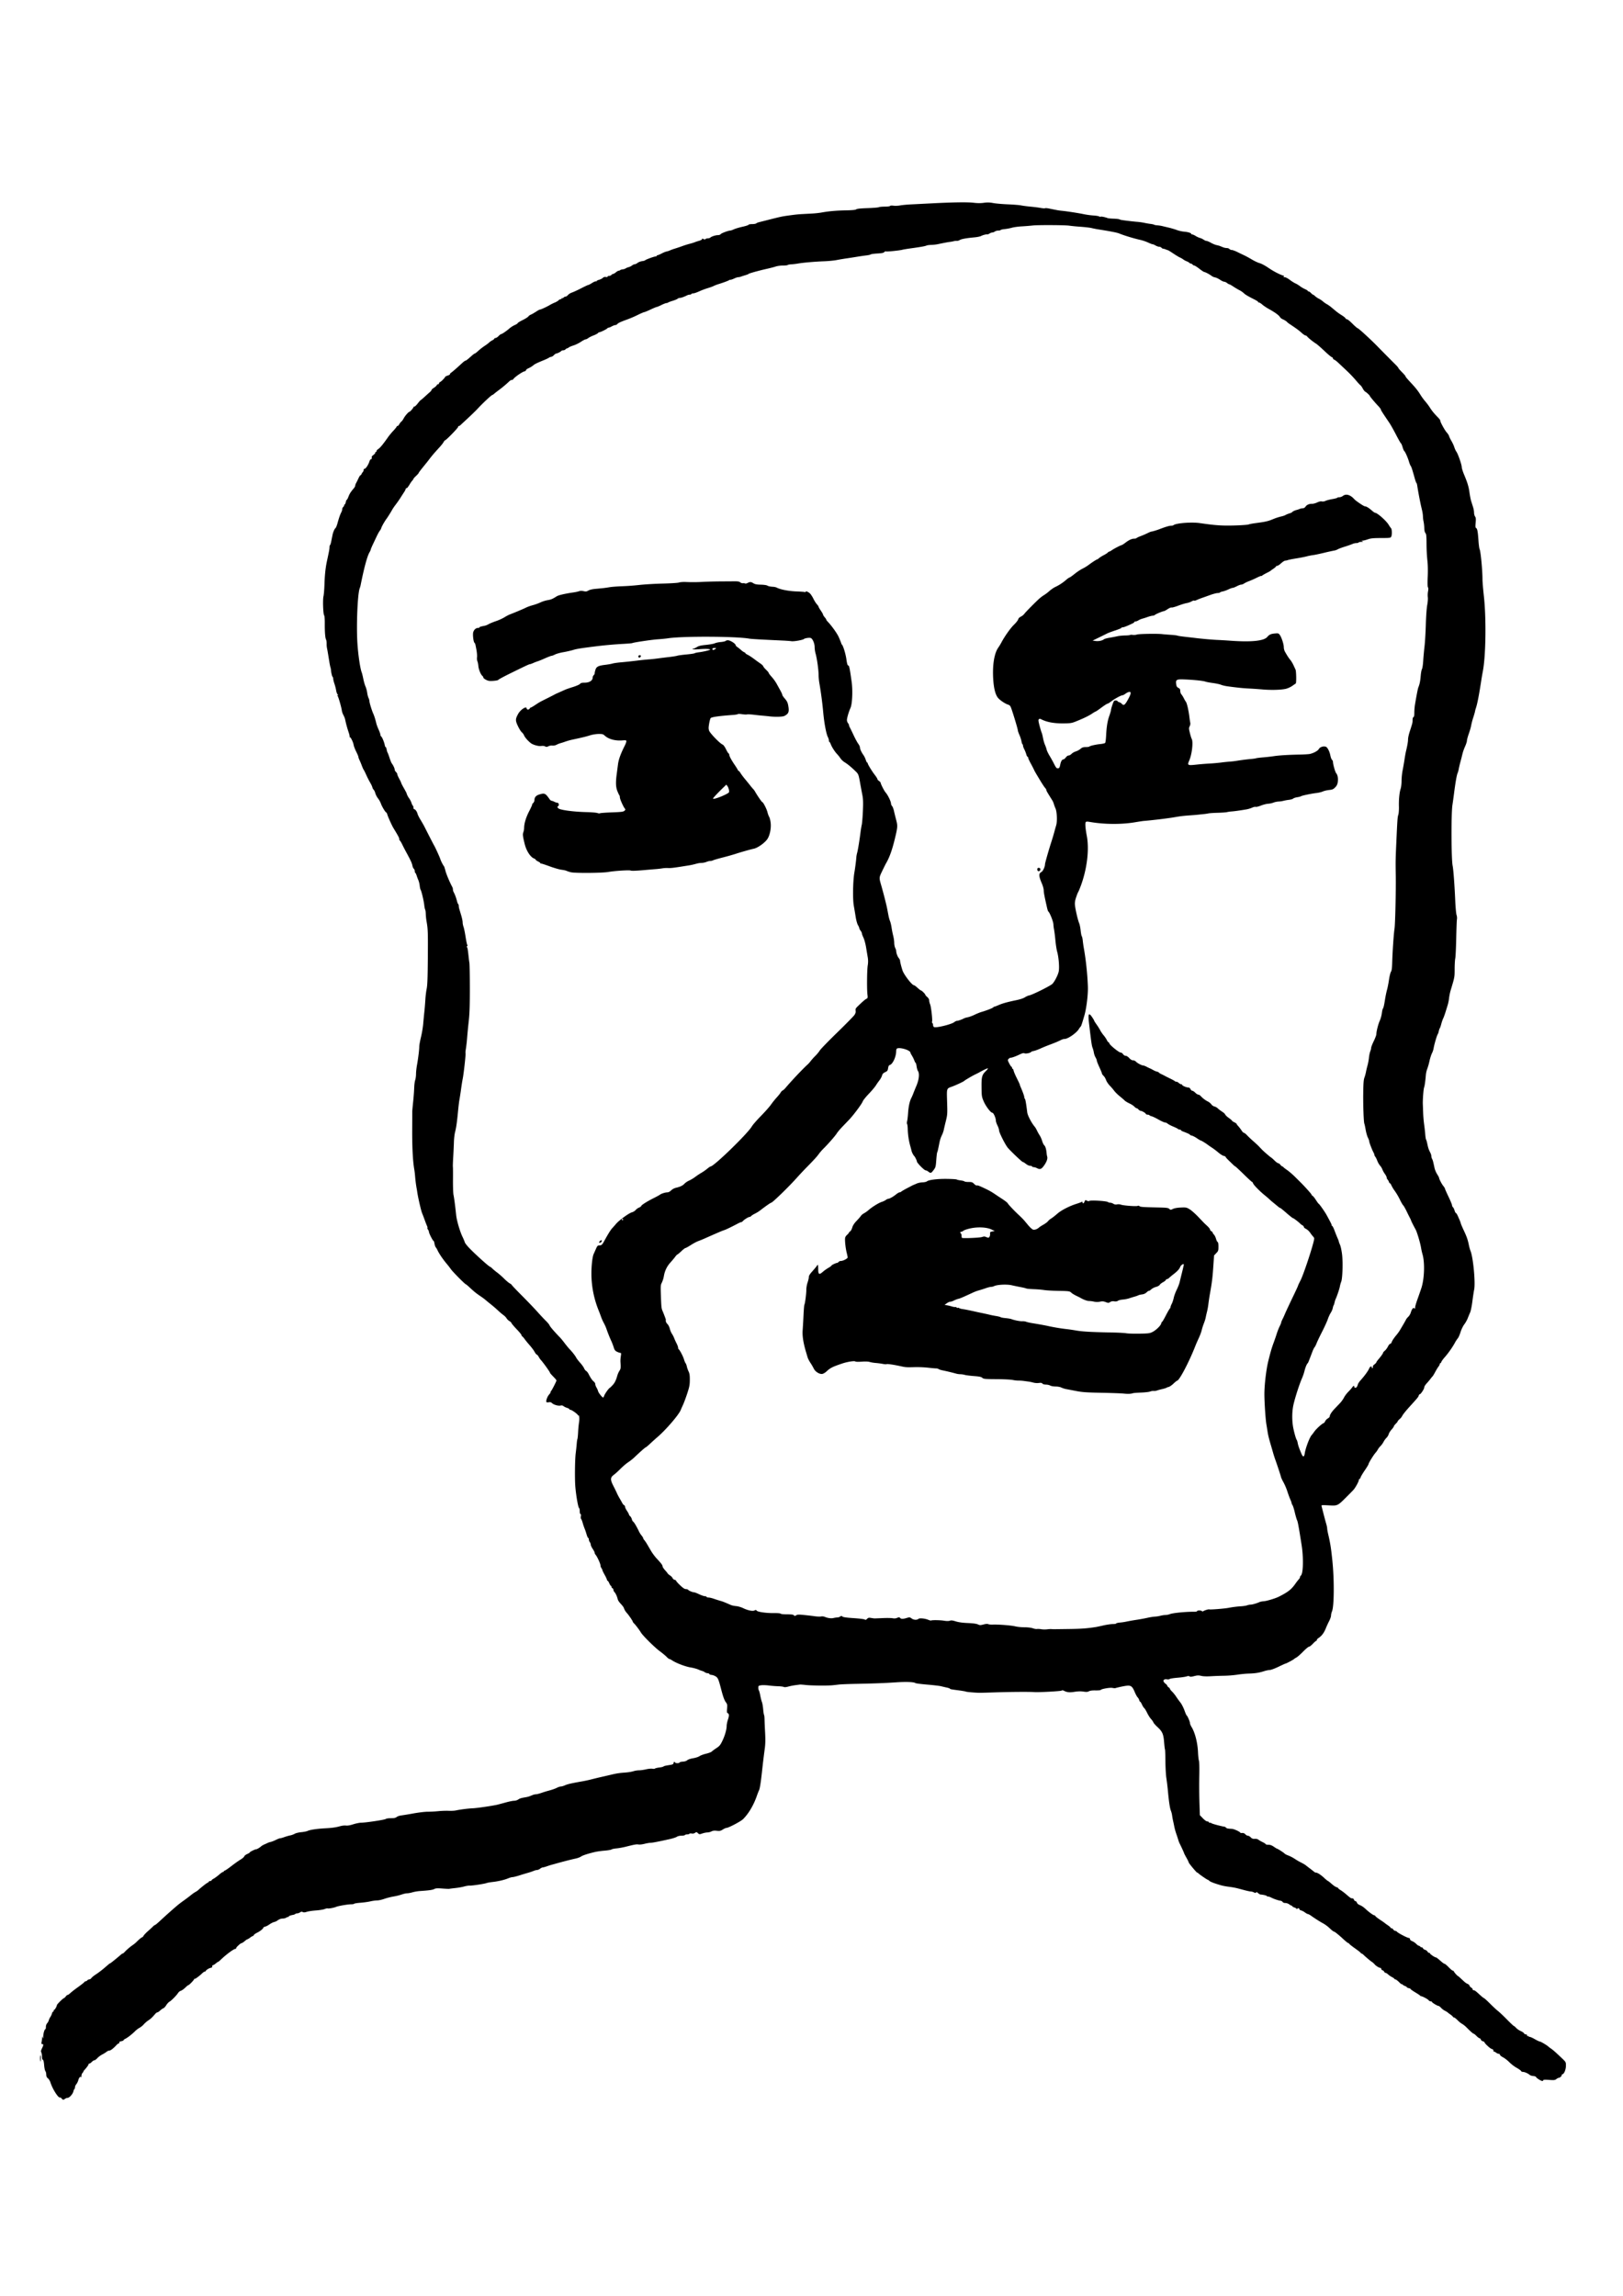<svg xmlns="http://www.w3.org/2000/svg" xml:space="preserve" width="210mm" height="297mm" viewBox="0 0 210 297">
  <path d="M7.974 271.474c-.077-.09-.164-.148-.194-.13-.207.129-.972-1.062-1.255-1.953-.063-.199-.21-.436-.325-.526-.155-.123-.21-.247-.215-.484-.003-.175-.055-.378-.116-.452-.06-.073-.132-.421-.159-.774-.032-.423-.086-.655-.161-.684-.072-.027-.113-.18-.113-.416 0-.205-.04-.448-.09-.54-.068-.129-.05-.247.085-.523.208-.43.216-.555.036-.555-.107 0-.125-.055-.083-.262.028-.144.056-.38.06-.523.008-.253.011-.254.076-.053.056.175.068.149.075-.161.009-.398.167-.927.276-.927.037 0 .067-.134.067-.297a.74.74 0 0 1 .16-.469c.089-.094.186-.27.216-.389s.121-.313.204-.431a1.59 1.59 0 0 0 .205-.445c.03-.126.093-.23.138-.23.045 0 .082-.056.082-.125 0-.07.035-.126.078-.126.079 0 .34-.465.34-.605 0-.098.81-.902.908-.902.04 0 .145-.094.231-.21.087-.115.202-.209.257-.209.054 0 .205-.104.336-.23.13-.128.575-.474.99-.77.414-.297.784-.589.82-.649.037-.06.117-.11.178-.11.062 0 .159-.056.216-.125a.383.383 0 0 1 .257-.125c.083 0 .207-.078.273-.174.067-.095.307-.293.534-.44.386-.248.883-.63 1.327-1.019.39-.341.543-.46.59-.46.042 0 .861-.664 1.394-1.129.08-.07.177-.127.215-.127.038 0 .144-.085.237-.189.24-.268.692-.657 1.034-.89.161-.11.372-.28.469-.377.356-.36.69-.638.765-.638.043 0 .124-.087.181-.193.057-.107.315-.38.573-.608.258-.227.552-.498.653-.601.1-.104.217-.189.26-.189.041 0 .32-.23.618-.51a75.023 75.023 0 0 1 2.225-1.987c.18-.153.571-.453.87-.665.3-.213.714-.525.921-.693.208-.169.471-.355.587-.414.115-.06.265-.159.334-.221.434-.393 1.075-.898 1.235-.974.104-.049.189-.12.189-.159 0-.038.075-.07.167-.07.092 0 .168-.037.168-.082 0-.044.122-.144.272-.221.15-.078.46-.305.69-.505.229-.2.464-.364.522-.364.059 0 .107-.038.107-.084 0-.046.047-.084.104-.084.058 0 .444-.263.858-.583.415-.321.95-.7 1.19-.843.24-.143.458-.33.486-.417.027-.087.198-.224.38-.304.182-.08.33-.173.33-.206 0-.072.68-.41.826-.41.109 0 .486-.223.665-.394.06-.057.248-.165.418-.239.171-.074.368-.164.439-.2.07-.037.242-.092.381-.122.14-.03.436-.148.66-.262.225-.113.468-.206.541-.206.074 0 .326-.07.56-.156.235-.086.574-.183.753-.216.18-.034.439-.129.577-.211.14-.084.517-.176.855-.207.332-.031.708-.108.837-.17.283-.139 1.223-.277 2.243-.33.917-.05 1.367-.113 1.958-.277.248-.07.579-.105.736-.08.184.03.514-.026.93-.158.354-.113.814-.206 1.022-.208.627-.006 3.097-.38 3.202-.485.055-.055.341-.098.656-.098.42 0 .608-.039.758-.157.11-.087.37-.177.577-.2a38.42 38.42 0 0 0 1.59-.263c.668-.121 1.497-.22 1.842-.219.345.001.964-.032 1.374-.073.41-.041 1.014-.063 1.34-.047.326.015.744-.006.928-.046.545-.12 1.635-.26 2.219-.282.534-.021 2.605-.326 3.182-.469.16-.04.644-.17 1.073-.288.43-.12.914-.216 1.076-.216.162 0 .395-.07.517-.157.212-.149.356-.192 1.018-.306.16-.028.368-.081.46-.119l.402-.161c.129-.052.32-.095.426-.095.106 0 .415-.078.687-.173a17.02 17.02 0 0 1 1.08-.328c.323-.085.736-.233.919-.329.182-.096.42-.174.528-.174.107 0 .355-.073.55-.162.323-.147.83-.262 2.274-.515.276-.049.728-.145 1.005-.215.753-.19 1.05-.261 1.465-.354.207-.047.697-.16 1.088-.252.89-.209 1.133-.247 1.968-.308.368-.027.831-.103 1.029-.169a2.78 2.78 0 0 1 .727-.119c.203 0 .62-.058.929-.13.308-.07.67-.105.804-.076.134.03.29.018.345-.026.056-.044.303-.102.55-.13.246-.028.491-.086.544-.13.087-.072.24-.108.91-.213.298-.047.4-.114.4-.262 0-.139.132-.162.21-.037.068.111.521.107.559-.006.016-.05.207-.099.424-.111.246-.014.46-.083.571-.183.105-.095.42-.201.77-.26.325-.055.694-.176.82-.268.125-.093.505-.235.844-.316.339-.08.673-.206.742-.28.069-.072.336-.27.594-.44.4-.26.514-.398.767-.917.334-.686.564-1.48.567-1.963.001-.178.076-.546.168-.82.172-.515.16-.753-.045-.831-.094-.036-.11-.161-.07-.585.046-.484.03-.567-.155-.82-.2-.272-.357-.705-.606-1.663-.342-1.317-.423-1.507-.718-1.687a1.458 1.458 0 0 0-.536-.191c-.137-.009-.264-.062-.282-.116-.018-.054-.116-.099-.217-.099a.774.774 0 0 1-.37-.13 1.13 1.13 0 0 0-.332-.16 3.945 3.945 0 0 1-.523-.197c-.208-.091-.66-.211-1.005-.267-.651-.105-1.836-.557-2.343-.894-.16-.107-.333-.194-.384-.194-.051 0-.209-.122-.35-.272-.14-.15-.56-.497-.932-.772-.623-.46-2.16-1.985-2.384-2.365-.19-.322-.686-.982-.87-1.16-.104-.1-.189-.21-.189-.246 0-.1-.539-.889-.796-1.165a1.724 1.724 0 0 1-.314-.494c-.089-.253-.13-.312-.555-.78-.13-.145-.258-.353-.283-.461-.081-.36-.269-.776-.417-.927a.53.53 0 0 1-.147-.308c0-.087-.056-.18-.125-.207a.206.206 0 0 1-.126-.176c0-.07-.03-.128-.068-.128-.037 0-.134-.15-.215-.335-.081-.184-.183-.335-.225-.335-.043 0-.078-.053-.078-.118 0-.064-.132-.35-.293-.636-.161-.285-.294-.561-.296-.615-.001-.053-.058-.17-.125-.259a.701.701 0 0 1-.123-.36c0-.21-.434-1.146-.634-1.368a.473.473 0 0 1-.12-.26c0-.07-.112-.292-.25-.495-.137-.203-.25-.446-.25-.54a.67.67 0 0 0-.125-.336.703.703 0 0 1-.126-.35c-.001-.104-.038-.19-.08-.19-.043 0-.14-.216-.217-.48a7.328 7.328 0 0 0-.25-.733 6.84 6.84 0 0 1-.245-.729c-.074-.262-.168-.498-.21-.524-.043-.027-.057-.18-.03-.34.03-.188.013-.291-.048-.291-.056 0-.095-.15-.095-.37 0-.203-.038-.382-.085-.398-.116-.039-.396-1.635-.489-2.79-.081-1.014-.051-3.51.052-4.313.05-.39.11-.944.131-1.229.022-.284.061-.553.088-.597.028-.044.069-.451.092-.906a13.11 13.11 0 0 1 .117-1.245c.082-.455.033-.986-.084-.914-.04.025-.073.008-.073-.036 0-.116-.79-.682-.953-.682-.075 0-.135-.035-.135-.078 0-.042-.142-.122-.314-.178a1.608 1.608 0 0 1-.458-.225.388.388 0 0 0-.359-.071c-.285.072-.875-.09-1.106-.304-.136-.127-.25-.158-.436-.121-.138.028-.273.015-.3-.029-.086-.139.118-.72.335-.954.115-.124.21-.277.21-.34s.028-.127.062-.142c.073-.033.694-1.249.692-1.355 0-.04-.115-.19-.255-.335-.472-.49-.583-.616-.583-.667 0-.097-.898-1.349-1.189-1.656a2.083 2.083 0 0 1-.269-.396c-.07-.135-.183-.267-.252-.294-.069-.026-.2-.19-.29-.366-.092-.175-.371-.55-.622-.835-.25-.284-.543-.642-.65-.795-.107-.153-.244-.309-.303-.346-.06-.036-.11-.116-.11-.176 0-.06-.281-.403-.626-.763s-.647-.717-.671-.794c-.025-.077-.144-.194-.266-.259a1.158 1.158 0 0 1-.369-.358 1.457 1.457 0 0 0-.37-.388 7.73 7.73 0 0 1-.706-.597 18.725 18.725 0 0 0-.976-.84 18.02 18.02 0 0 1-.662-.544 8.226 8.226 0 0 0-.662-.489c-.561-.38-.814-.585-1.42-1.15-.233-.22-.45-.399-.483-.399-.094 0-1.695-1.616-1.91-1.929a12.96 12.96 0 0 0-.585-.75c-.488-.582-.99-1.33-1.18-1.758a1.596 1.596 0 0 0-.204-.335c-.06-.07-.137-.286-.169-.482-.032-.195-.088-.355-.125-.355-.088 0-.588-.98-.591-1.159a.63.63 0 0 0-.123-.298c-.066-.087-.101-.19-.078-.227.023-.037.007-.135-.036-.218-.043-.082-.18-.432-.305-.778a23.54 23.54 0 0 0-.344-.904c-.131-.308-.52-1.986-.624-2.696a12.646 12.646 0 0 0-.105-.628 17.12 17.12 0 0 1-.186-1.549 9.985 9.985 0 0 0-.109-.846c-.178-1.061-.268-2.811-.259-5.057.006-1.243.009-2.317.008-2.386 0-.07.051-.634.116-1.256s.125-1.432.135-1.8c.01-.369.067-.816.127-.994.061-.179.11-.537.11-.796s.055-.772.122-1.14c.154-.842.298-2.007.298-2.413 0-.17.098-.715.218-1.21.12-.494.249-1.257.287-1.694.037-.438.106-1.154.153-1.591a37.19 37.19 0 0 0 .13-1.591c.026-.438.102-1.06.169-1.382.092-.44.129-1.386.148-3.81.027-3.485.014-3.903-.153-4.855a7.908 7.908 0 0 1-.112-1.032c-.002-.221-.036-.466-.077-.544-.04-.077-.094-.348-.12-.601-.056-.533-.364-1.83-.467-1.962-.038-.05-.092-.288-.12-.53a2.942 2.942 0 0 0-.17-.711 6.236 6.236 0 0 1-.22-.585c-.054-.172-.132-.334-.175-.36-.043-.027-.078-.136-.078-.243a.43.43 0 0 0-.12-.294c-.066-.055-.143-.22-.172-.366-.075-.384-.201-.66-.852-1.857-.15-.276-.366-.697-.48-.934-.115-.238-.248-.457-.297-.487-.048-.03-.088-.13-.088-.223 0-.143-.143-.41-.755-1.412-.182-.298-.673-1.38-.764-1.68-.054-.182-.126-.33-.16-.33-.1 0-.56-.764-.69-1.145a2.728 2.728 0 0 0-.374-.67 2.233 2.233 0 0 1-.347-.667c-.051-.19-.145-.388-.21-.442a.72.72 0 0 1-.173-.323c-.03-.125-.158-.397-.283-.604a12.07 12.07 0 0 1-.51-1.005c-.156-.345-.308-.647-.337-.67-.03-.023-.139-.268-.242-.544a9.501 9.501 0 0 0-.31-.74c-.066-.13-.12-.29-.12-.357s-.128-.376-.285-.687c-.157-.311-.306-.702-.333-.868-.061-.387-.419-1.095-.51-1.012-.04.035-.047.021-.017-.031.03-.052-.024-.316-.12-.586a13.996 13.996 0 0 1-.462-1.705 2.602 2.602 0 0 0-.217-.536 1.999 1.999 0 0 1-.2-.555c-.053-.448-.469-1.883-.564-1.943-.07-.044-.065-.062.014-.063.087 0 .084-.027-.01-.123-.068-.066-.148-.294-.18-.505a5.928 5.928 0 0 0-.22-.855c-.088-.259-.161-.556-.161-.662 0-.105-.035-.212-.077-.238-.07-.044-.185-.533-.216-.926a1.274 1.274 0 0 0-.062-.293 7.279 7.279 0 0 1-.15-.753c-.215-1.319-.256-1.555-.303-1.759a3.019 3.019 0 0 1-.042-.576c.003-.202-.032-.439-.079-.526-.11-.206-.169-.975-.161-2.11.004-.521-.031-.954-.082-1.015-.13-.156-.195-2.007-.088-2.463.05-.212.107-.893.127-1.515.04-1.267.139-2.188.326-3.056.288-1.342.321-1.52.327-1.78.004-.149.034-.271.067-.271.034 0 .104-.217.157-.482l.163-.816c.079-.39.257-.802.4-.921.055-.046.163-.31.24-.586.204-.739.343-1.141.492-1.424.072-.138.132-.331.132-.429 0-.098.057-.225.126-.282.07-.058.126-.156.126-.22 0-.063.034-.115.074-.115.041 0 .1-.132.13-.293.03-.161.086-.293.123-.293.038 0 .137-.18.22-.398.145-.387.301-.631.688-1.082.104-.12.189-.28.19-.354 0-.073.054-.228.12-.343.065-.115.201-.389.302-.607.1-.219.217-.398.26-.398.041 0 .1-.066.13-.147a.88.88 0 0 1 .166-.257.443.443 0 0 0 .109-.272c0-.089.056-.161.124-.161.151 0 .492-.512.627-.943.055-.173.13-.296.168-.273.083.052.188-.194.125-.295-.024-.04.07-.156.21-.26.139-.102.253-.236.253-.296s.038-.11.084-.11c.046 0 .083-.055.083-.121 0-.067.104-.184.23-.26.218-.132.636-.642 1.256-1.53.15-.213.46-.588.69-.833.231-.245.42-.482.42-.526 0-.043.05-.08.111-.08.062 0 .165-.103.23-.23.066-.126.186-.28.267-.34.081-.06.219-.25.306-.419.162-.317.628-.852.743-.852.084 0 .52-.498.52-.595 0-.041.054-.075.12-.075.065 0 .263-.187.439-.415.176-.229.343-.417.37-.419.027-.002.253-.192.502-.421.25-.23.554-.503.678-.607.123-.104.227-.234.23-.287.003-.054.138-.18.3-.28.161-.1.333-.255.38-.344.048-.09.12-.142.16-.117.041.025.098-.03.128-.123s.091-.169.137-.169c.092 0 .659-.574.659-.668 0-.032.15-.108.332-.168.182-.06.314-.14.291-.175-.022-.036.045-.125.15-.197.198-.137.845-.702 1.423-1.241.184-.173.378-.314.43-.314.052 0 .233-.122.401-.272.621-.551.743-.649.81-.649.039 0 .236-.154.44-.343.203-.189.577-.48.83-.646.253-.166.517-.364.586-.44.07-.075.248-.2.398-.277.15-.077.272-.177.272-.222 0-.045.068-.081.152-.081.083 0 .26-.113.392-.252.133-.138.279-.25.325-.25.114 0 .69-.392 1.084-.737.177-.154.488-.352.691-.439.204-.087.37-.195.37-.24 0-.046.286-.224.635-.396.348-.173.68-.38.737-.461a.843.843 0 0 1 .308-.236c.21-.09.33-.159.837-.483.163-.105.338-.19.387-.19.112 0 .895-.365 1.277-.594.158-.096.438-.234.622-.307.184-.074.404-.203.487-.287.084-.084.21-.152.278-.152.07 0 .126-.04.126-.089 0-.049.033-.068.074-.043.04.026.12-.01.178-.078a.38.38 0 0 1 .254-.125c.083 0 .222-.09.31-.2.086-.111.324-.259.529-.328.204-.07.742-.319 1.196-.553.454-.235.865-.426.914-.426.049 0 .27-.116.49-.258.222-.142.442-.234.49-.205.047.03.086.016.086-.031s.143-.124.318-.171c.174-.047.394-.158.489-.246a.431.431 0 0 1 .394-.117c.133.026.222.005.222-.05 0-.052.09-.094.2-.094a.444.444 0 0 0 .303-.126c.057-.07.153-.126.213-.126s.22-.094.358-.209c.136-.115.301-.21.366-.21a.327.327 0 0 0 .197-.076c.044-.042.193-.087.331-.101a.89.89 0 0 0 .377-.122c.069-.053.236-.123.37-.155.135-.032.337-.131.45-.22.114-.09.272-.163.352-.163.08 0 .246-.079.368-.175.123-.097.383-.197.577-.222.194-.025.372-.075.395-.11.061-.092 1.161-.497 1.35-.497.086 0 .157-.038.157-.084 0-.046.05-.084.113-.084.062 0 .298-.098.523-.218.226-.12.505-.234.62-.253.115-.02.322-.087.46-.15s.44-.172.67-.241c.23-.07.645-.21.921-.311.276-.102.71-.237.963-.302s.536-.152.628-.193a5.25 5.25 0 0 1 .565-.185c.219-.06.398-.159.398-.22 0-.085.038-.089.176-.015.128.068.202.069.268.003.05-.05.19-.092.31-.092s.261-.044.315-.097c.143-.143.69-.319.999-.32.147 0 .298-.054.335-.12.067-.117.993-.467 1.237-.467.071 0 .29-.074.484-.165.196-.09.694-.239 1.107-.33.414-.091.765-.205.782-.254.016-.049.226-.089.466-.089.24 0 .477-.04.527-.09.05-.05.217-.12.373-.159.155-.037.715-.179 1.245-.314 1.455-.371 1.742-.434 2.47-.534 1.01-.139 1.286-.168 1.926-.203l1.256-.068c.368-.02.908-.08 1.199-.133.943-.17 1.873-.252 3.122-.277.856-.017 1.264-.057 1.356-.134.091-.076.544-.124 1.456-.154.728-.025 1.387-.078 1.464-.12.078-.04.424-.074.77-.074.345 0 .652-.039.681-.086.032-.052.212-.065.451-.033.22.029.603.013.852-.036.25-.048.888-.109 1.417-.134l2.721-.138c2.756-.142 4.627-.167 5.4-.072.48.058.901.06 1.291.004a3.36 3.36 0 0 1 1.214.032c.35.064 1.216.14 1.925.168.71.03 1.463.09 1.675.136.211.045.761.117 1.222.16.46.042 1.054.118 1.32.168.265.05.52.067.566.039.046-.029.281-.012.522.038s.533.109.648.13l.419.082c.115.024.379.06.586.08.64.06 2.186.3 2.847.44.345.073.91.15 1.256.17.345.022.673.077.728.123.056.045.14.059.187.03.076-.047.57.054.927.189.069.026.4.056.737.067.337.01.676.048.754.083.078.036.198.074.267.085.38.065 1.617.21 2.051.242.276.02.69.08.921.131.23.052.588.113.796.137.207.024.414.07.46.102.046.033.235.07.419.081.184.012.467.055.628.094.16.04.557.134.879.21.322.076.78.213 1.02.304.238.091.652.186.92.21.532.046.949.174.949.29 0 .04.057.074.127.074s.268.088.44.196c.171.108.422.223.558.257.135.033.348.133.473.222.125.09.294.162.375.162.081 0 .34.108.573.24.234.132.558.266.719.298.161.032.368.089.46.127l.402.162c.129.052.34.094.471.094.13 0 .284.057.341.126a.438.438 0 0 0 .298.125c.106 0 .431.118.722.261.291.143.699.34.906.436.207.097.652.34.987.54.336.201.788.412 1.005.469.217.056.714.322 1.104.59.655.449 1.428.856 1.918 1.01.154.048.173.079.084.135-.083.053-.054.074.106.075.128 0 .41.144.67.341.246.187.573.394.727.46.154.065.418.225.586.354.169.13.467.306.663.391.195.085.356.187.356.226 0 .04.05.071.11.071.062 0 .2.094.308.21.108.115.226.209.262.209.035 0 .162.09.282.201.12.111.34.26.488.33.149.07.382.227.52.348a3.1 3.1 0 0 0 .5.351c.138.073.392.25.565.393l.628.522c.172.144.508.38.745.525.237.146.453.32.479.388.026.068.11.123.185.123.076 0 .401.264.722.586.321.323.63.587.685.587.094 0 1.645 1.42 2.435 2.228.678.694 2.105 2.135 2.452 2.476.195.192.356.382.356.422 0 .04.207.28.46.536s.46.493.46.528c0 .073.196.311.694.843.614.657.93 1.054 1.232 1.548.162.263.446.654.633.868.187.214.459.577.604.807.269.428.553.772 1.074 1.305.162.165.284.335.27.377-.038.128.572 1.248.84 1.542.138.151.273.363.3.47.027.108.167.395.31.638.143.242.307.598.365.79.058.193.18.457.272.587.215.306.69 1.679.692 1.998.001.136.136.568.3.96.453 1.08.598 1.565.704 2.344.053.391.15.88.214 1.088l.245.777c.07.22.127.542.127.714 0 .173.06.399.132.503.107.152.121.31.075.805-.047.499-.034.63.066.688.152.087.22.461.302 1.662.035.507.102.997.15 1.089.134.258.369 2.746.367 3.893 0 .3.08 1.26.177 2.135.322 2.885.26 7.67-.124 9.713-.07.368-.167.933-.216 1.256-.287 1.878-.505 2.996-.693 3.555a2.875 2.875 0 0 0-.113.422c-.007.069-.11.429-.23.8a8.756 8.756 0 0 0-.266 1.016c-.028.188-.162.657-.298 1.042-.136.385-.248.799-.249.919 0 .12-.11.46-.242.754a6.261 6.261 0 0 0-.337.953c-.052.23-.172.701-.266 1.047-.094.345-.19.76-.216.92a2.606 2.606 0 0 1-.156.545c-.105.24-.284 1.273-.456 2.637a81.853 81.853 0 0 1-.205 1.474c-.172 1.16-.151 6.971.029 7.862.101.505.247 2.466.336 4.527.036.832.111 1.651.167 1.821.056.17.08.413.055.539-.026.126-.069 1.247-.095 2.49-.026 1.243-.082 2.411-.124 2.596-.043.184-.079.803-.08 1.376-.002 1.065.004 1.032-.513 2.747a6.61 6.61 0 0 0-.207 1.005 5.438 5.438 0 0 1-.166.859l-.297.963c-.1.322-.236.694-.303.825-.067.132-.176.45-.243.707-.067.257-.153.507-.192.556-.04.049-.099.22-.132.382-.034.16-.091.33-.127.376-.113.144-.476 1.386-.547 1.87a2.45 2.45 0 0 1-.212.614c-.094.184-.24.643-.322 1.019a7.66 7.66 0 0 1-.289 1.01 2.972 2.972 0 0 0-.173.753c-.069.836-.154 1.436-.232 1.642-.08.211-.186 1.635-.161 2.177.007.161.025.65.04 1.088.014.438.071 1.116.127 1.508.055.391.12.974.145 1.295.024.32.073.622.109.67.036.047.11.312.167.588.102.503.18.726.396 1.144.064.122.116.303.116.403 0 .1.044.263.098.364.095.177.128.3.316 1.18.048.226.201.587.34.803.137.215.25.428.25.473 0 .145.352.818.556 1.061.109.13.198.274.198.32 0 .046.207.516.46 1.045.254.53.46 1.03.46 1.114 0 .084.051.194.113.246.061.05.157.244.213.428.055.185.135.336.179.336.043 0 .156.18.252.398l.248.565c.04.092.099.262.13.377.03.115.203.52.383.901.381.805.524 1.215.66 1.89.054.27.15.611.211.76.347.829.66 4.146.473 5.018-.05.238-.154.922-.23 1.52-.075.599-.205 1.24-.287 1.424-.083.184-.225.526-.316.76-.09.233-.294.593-.452.8-.159.209-.374.655-.48 1-.107.341-.266.7-.354.796a3.897 3.897 0 0 0-.388.6c-.3.554-.86 1.348-1.315 1.86-.2.226-.389.488-.419.583-.03.095-.09.173-.133.173-.043 0-.078.052-.078.115 0 .062-.07.204-.157.314-.087.11-.28.426-.429.702-.149.276-.295.52-.324.544a3.5 3.5 0 0 0-.275.335 9.651 9.651 0 0 1-.523.617c-.166.179-.301.409-.301.511 0 .198-.45.881-.581.881-.043 0-.104.081-.135.18-.06.191-.092.23-1.262 1.521-.409.452-.789.927-.844 1.057a1.499 1.499 0 0 1-.356.45c-.14.118-.255.248-.255.29 0 .04-.112.185-.25.319-.136.134-.249.286-.25.338-.002.052-.135.239-.297.415-.161.177-.327.444-.369.594-.041.15-.169.36-.283.465a2.365 2.365 0 0 0-.386.535 2.423 2.423 0 0 1-.394.542 1.967 1.967 0 0 0-.334.43 2.314 2.314 0 0 1-.295.42c-.241.26-.909 1.337-.91 1.467 0 .058-.211.411-.469.786-.258.374-.506.788-.552.92-.046.132-.118.24-.16.24-.041 0-.075.051-.075.114 0 .195-.449 1.013-.712 1.297-.138.15-.523.543-.856.874-1.198 1.193-1.168 1.18-2.343 1.116-.882-.047-.953-.04-.917.095.021.08.14.541.263 1.025.123.484.278 1.056.343 1.272.066.216.12.48.121.586 0 .106.059.438.129.738.279 1.192.372 1.78.543 3.432.256 2.478.234 5.89-.043 6.553-.07.17-.128.418-.128.553 0 .135-.106.447-.235.694-.129.246-.325.673-.436.949-.25.62-.533.991-.988 1.296-.1.068-.183.172-.183.23 0 .06-.036.108-.08.108-.043 0-.238.17-.432.377s-.416.376-.494.376c-.078 0-.42.285-.76.632-.342.348-.734.693-.872.766-.138.073-.27.158-.293.19-.054.074-1.015.59-1.098.59-.035 0-.452.188-.927.418-.475.23-.981.418-1.125.418-.143 0-.488.073-.765.161-.631.202-1.136.28-1.988.304-.368.011-1.028.076-1.465.145a14.12 14.12 0 0 1-1.675.134 42.2 42.2 0 0 0-1.727.063c-.542.034-.996.017-1.258-.046-.335-.08-.5-.075-.903.03-.356.093-.523.103-.601.038-.078-.064-.191-.063-.399.006-.159.053-.689.128-1.177.167-.489.04-.937.112-.997.161-.06.05-.2.073-.311.051-.518-.1-.664.225-.246.546.138.106.251.234.251.285 0 .051.076.14.168.198.092.057.167.143.167.191 0 .048.125.208.278.356.152.147.386.437.52.644.134.207.38.547.545.754.166.207.405.666.533 1.02.127.355.258.656.291.67.098.042.429.806.429.99 0 .093.087.31.193.482.458.739.792 2.037.848 3.298.022.483.077.974.121 1.092.049.126.067.932.045 1.962a76.57 76.57 0 0 0 .018 3.414l.055 1.666.39.406c.234.242.466.406.575.406.1 0 .183.038.183.084 0 .046.068.083.15.083.084 0 .187.034.23.075.077.072 1.432.428 1.63.428.052 0 .152.056.22.125.117.116.207.135.784.164.235.012.97.34 1.05.469a.168.168 0 0 0 .15.071c.247-.03.404.02.536.175.079.092.22.168.313.17.094 0 .26.095.37.211.155.163.271.207.52.192.191-.011.38.033.47.11.082.07.329.213.547.317.22.103.398.222.398.264 0 .042.153.076.34.076.242 0 .448.073.707.251.2.138.384.251.407.251.083 0 .933.546.992.637.033.05.24.16.46.244.221.083.552.248.736.366.515.33.585.371 1.019.593.222.114.461.257.53.317.07.06.314.25.544.42.23.172.469.36.53.417a.389.389 0 0 0 .217.104c.209 0 .621.26 1.065.67.247.227.476.415.51.417.032.002.25.17.482.377.232.207.516.4.63.428.115.029.209.084.209.122 0 .039.148.158.329.266.18.108.541.384.8.612.26.229.507.42.55.426.044.006.133.015.199.021.066.006.144.086.173.178.03.092.108.167.175.167.067 0 .156.09.198.2.041.109.182.24.312.291.324.128.504.251.921.63.415.378.902.721 1.023.721.046 0 .114.053.15.117.038.064.313.278.612.475.3.197.563.38.586.407.023.027.202.157.398.29.195.133.356.274.356.314 0 .04.056.072.125.072.068 0 .171.075.229.167.058.093.166.168.242.168.075 0 .184.057.241.126.14.17 1.343.795 1.528.795.086 0 .146.063.146.152 0 .095.108.194.292.266.161.063.394.22.518.35.125.13.271.237.326.237.055 0 .146.056.203.124.057.069.135.106.174.082.038-.024.108.029.156.117.047.088.18.183.294.212.115.03.25.128.299.22.049.09.144.166.211.166.068 0 .123.037.123.082 0 .089.614.504.745.504.075 0 .226.116.787.607.145.126.308.23.362.23.054 0 .296.206.539.457.242.252.47.44.506.417.037-.023.112.044.168.15.09.17.46.567.53.567.015 0 .192.155.393.344.543.51.596.552.847.666.127.058.23.155.23.216 0 .06.095.171.21.247.115.075.21.19.21.253 0 .064.027.111.062.106.162-.026.267.044.774.512.3.277.578.503.619.503.04 0 .399.325.795.723.397.397.853.82 1.014.94.162.12.674.604 1.14 1.077.464.473.875.86.913.86.037 0 .165.108.284.24.12.133.392.32.605.417.213.096.41.233.437.303.027.07.126.128.22.128.1 0 .17.056.17.135 0 .087.045.117.13.085.07-.028.107-.015.081.028-.026.042.019.074.1.07.082-.004.388.13.68.298.292.168.582.306.643.306.123 0 .917.469 1.133.67.074.068.223.182.33.25.226.147.635.508 1.388 1.226.529.504.538.52.538.955 0 .513-.213 1.062-.44 1.134-.088.027-.137.072-.11.098.07.071-.21.355-.35.355-.066 0-.215.075-.331.166-.188.148-.293.16-.955.113-.536-.038-.745-.025-.745.044 0 .053-.057.096-.127.096-.167 0-.767-.38-.812-.515-.02-.058-.178-.115-.353-.126-.175-.011-.38-.074-.455-.14-.226-.198-.66-.391-.877-.391-.112 0-.225-.054-.25-.119-.025-.065-.283-.251-.574-.414a5.011 5.011 0 0 1-.947-.726c-.23-.236-.598-.521-.817-.633-.218-.112-.397-.26-.397-.328 0-.069-.07-.125-.157-.125-.085 0-.25-.074-.365-.164-.115-.09-.233-.141-.263-.112-.029.03-.053-.024-.053-.12 0-.116-.072-.19-.222-.227-.205-.052-.95-.748-.95-.888 0-.034-.092-.084-.204-.112-.112-.028-.227-.127-.256-.219-.03-.092-.102-.167-.162-.167-.06 0-.236-.132-.392-.292-.156-.16-.318-.293-.36-.293-.084-.001-.384-.264-.922-.805-.188-.19-.454-.403-.593-.475-.138-.072-.4-.285-.582-.473-.182-.188-.378-.341-.435-.341-.058 0-.135-.05-.172-.111-.036-.061-.198-.202-.36-.314a3.196 3.196 0 0 1-.334-.254 1.895 1.895 0 0 0-.335-.2 2.107 2.107 0 0 1-.51-.389c-.12-.132-.263-.24-.32-.24-.149 0-.845-.42-.845-.51 0-.042-.073-.076-.163-.076a.388.388 0 0 1-.272-.15c-.103-.143-.814-.52-.98-.52-.043 0-.09-.028-.106-.063-.015-.036-.301-.228-.635-.429-.334-.2-.607-.394-.607-.431 0-.037-.113-.093-.251-.123s-.251-.087-.251-.127c0-.039-.085-.097-.189-.128a1.086 1.086 0 0 1-.335-.186c-.08-.071-.146-.103-.146-.071s-.154-.094-.342-.28c-.188-.186-.395-.338-.46-.338-.066 0-.12-.03-.12-.065 0-.036-.14-.138-.313-.228a2.702 2.702 0 0 1-.514-.354c-.11-.105-.25-.19-.311-.19s-.152-.076-.2-.168c-.05-.092-.141-.167-.203-.167-.062 0-.133-.077-.158-.17-.024-.094-.076-.161-.114-.15-.118.032-.59-.252-.753-.454a1.853 1.853 0 0 0-.367-.327c-.198-.127-.747-.59-1.1-.93-.084-.08-.19-.146-.236-.146-.046 0-.084-.03-.084-.068 0-.036-.34-.306-.754-.598s-.753-.563-.753-.602c0-.04-.044-.072-.098-.072-.053 0-.33-.217-.614-.481-.652-.607-1.178-1.026-1.287-1.026-.046 0-.279-.187-.517-.415a4.55 4.55 0 0 0-.84-.627c-.38-.2-1.006-.596-1.616-1.026-.144-.1-.31-.185-.371-.188-.061-.003-.23-.096-.377-.208a1.706 1.706 0 0 0-.497-.26c-.127-.032-.23-.11-.23-.174 0-.145-.222-.154-.28-.012-.029.073-.044.075-.048.007-.004-.054-.139-.141-.3-.195-.161-.053-.293-.131-.293-.174 0-.042-.041-.077-.092-.077-.05 0-.187-.075-.304-.167a.926.926 0 0 0-.49-.168c-.17 0-.308-.053-.354-.136-.042-.074-.168-.145-.28-.158-.259-.028-.876-.239-1.201-.41-.138-.073-.315-.132-.393-.132-.078 0-.162-.035-.188-.075-.04-.066-.42-.155-.8-.188-.07-.006-.213-.09-.32-.186-.138-.126-.21-.148-.254-.076-.047.076-.112.073-.278-.013a1.144 1.144 0 0 0-.415-.116c-.11-.002-.5-.086-.869-.186-1.08-.293-1.222-.323-1.926-.419a9.805 9.805 0 0 1-.92-.161c-.907-.255-1.483-.468-1.627-.603-.092-.085-.195-.155-.23-.155-.07 0-1.015-.648-1.185-.813-.06-.06-.137-.108-.17-.108-.084 0-1.1-1.221-1.1-1.323 0-.046-.132-.317-.294-.603-.16-.285-.293-.539-.293-.565 0-.048-.341-.795-.564-1.235a3.166 3.166 0 0 1-.196-.502 13.823 13.823 0 0 0-.245-.754 7.948 7.948 0 0 1-.26-.92 32.73 32.73 0 0 0-.167-.796 9.099 9.099 0 0 1-.128-.712 2.626 2.626 0 0 0-.151-.586c-.128-.297-.255-1.125-.384-2.512a34.232 34.232 0 0 0-.205-1.716c-.061-.392-.117-1.368-.123-2.17-.006-.801-.03-1.489-.055-1.527-.024-.039-.074-.46-.113-.938-.085-1.066-.223-1.384-.853-1.962-.265-.243-.505-.517-.534-.608-.03-.092-.166-.288-.305-.437-.138-.149-.363-.502-.498-.785-.136-.283-.308-.566-.384-.628-.075-.063-.208-.274-.295-.47-.086-.195-.19-.355-.228-.355-.039 0-.094-.093-.123-.207a.891.891 0 0 0-.204-.356c-.084-.082-.26-.407-.392-.723-.29-.696-.477-.839-1.022-.783-.326.034-1.094.196-1.488.314-.046.013-.215-.002-.377-.034-.31-.062-1.412.132-1.499.264-.027.042-.332.07-.678.063-.409-.008-.704.03-.846.108-.17.093-.33.103-.712.045-.335-.051-.707-.042-1.161.029-.662.103-.964.07-1.41-.159-.095-.048-.191-.048-.252 0-.101.08-2.936.235-3.53.192-.637-.045-3.021-.03-4.94.033-1.06.035-2.02.062-2.136.06-.532-.006-1.698-.107-1.772-.153-.045-.027-.47-.101-.944-.164-1.033-.135-1.08-.145-1.14-.224-.026-.035-.214-.098-.419-.141-.204-.044-.532-.12-.728-.169-.195-.049-.999-.144-1.786-.21-.786-.066-1.474-.155-1.528-.197-.185-.146-1.182-.185-2.48-.098-1.551.104-2.686.147-5.153.198-1.013.02-2.03.062-2.26.09-.231.03-.608.072-.838.094-.672.066-2.792.043-3.475-.037-.345-.04-.684-.064-.753-.052-.07.01-.333.046-.587.078a7.532 7.532 0 0 0-.9.18c-.281.077-.494.095-.586.047-.08-.041-.41-.082-.732-.091a14.909 14.909 0 0 1-1.214-.097c-.346-.044-.788-.056-.984-.027-.333.05-.356.07-.356.32 0 .146.031.302.07.346.038.044.119.343.18.665.061.323.157.7.213.838.056.138.127.55.16.916.03.365.083.704.115.753.031.049.06.315.064.591.004.277.037 1.049.074 1.717.045.83.034 1.452-.035 1.967a115.2 115.2 0 0 0-.374 3.098c-.155 1.41-.279 2.181-.38 2.371a9.712 9.712 0 0 0-.297.77c-.418 1.187-1.076 2.289-1.774 2.97-.31.303-1.89 1.132-2.156 1.132-.074 0-.283.094-.466.21-.285.18-.396.203-.773.16-.32-.037-.51-.014-.691.082a1.333 1.333 0 0 1-.52.133c-.149 0-.445.06-.658.133-.373.126-.397.125-.573-.04-.17-.162-.196-.164-.374-.04a.562.562 0 0 1-.432.085c-.133-.026-.264-.012-.292.033-.027.045-.158.081-.291.081-.133 0-.265.038-.293.084-.029.046-.23.083-.447.083-.234 0-.477.058-.596.14-.11.078-.524.213-.918.301-1.512.337-2.235.475-2.491.478-.146.002-.5.063-.787.136-.287.073-.63.112-.764.085-.243-.048-.468-.009-1.679.294-.356.09-.883.184-1.172.21-.288.025-.572.086-.63.134-.06.05-.455.119-.88.155a11.6 11.6 0 0 0-1.149.149c-.898.199-1.725.463-1.933.616-.123.091-.464.215-.757.275-.464.096-1.617.39-2.48.635-.15.042-.395.11-.544.15-.15.04-.442.134-.65.208-.206.074-.437.135-.511.136-.075 0-.231.077-.348.169-.117.092-.29.167-.386.167a1.47 1.47 0 0 0-.447.117 7.598 7.598 0 0 1-.735.247 43.42 43.42 0 0 0-1.132.343c-.37.118-.758.214-.864.214-.106 0-.369.074-.584.165-.476.199-1.29.388-2.025.468-.3.033-.63.092-.734.13-.291.109-1.868.35-2.192.336-.159-.007-.486.044-.727.114-.24.07-.752.16-1.135.201-.383.04-.734.085-.78.1-.046.015-.45-.002-.896-.037-.647-.05-.86-.038-1.051.061-.236.122-.635.179-1.822.26a5.548 5.548 0 0 0-1.005.167c-.23.07-.539.127-.687.127-.147.001-.468.072-.711.159a7.645 7.645 0 0 1-1.07.261 8.2 8.2 0 0 0-1.183.303c-.305.11-.72.2-.921.2a4.857 4.857 0 0 0-.877.122c-.281.066-.857.147-1.28.179-.423.031-.789.09-.813.13-.024.039-.207.07-.407.07-.412 0-1.678.219-1.93.333-.247.113-.972.245-1.091.2-.057-.023-.235.015-.396.082-.16.067-.664.148-1.12.18-.454.032-.988.112-1.186.177-.262.086-.405.094-.525.03-.124-.066-.21-.056-.349.042a.756.756 0 0 1-.358.129c-.096 0-.21.035-.254.078a.679.679 0 0 1-.289.117c-.375.068-.586.157-.586.247 0 .049-.024.064-.053.035-.029-.029-.131.002-.228.07a.925.925 0 0 1-.45.123c-.26 0-.489.089-.776.302-.07.052-.236.12-.37.152-.135.032-.399.167-.587.3-.187.133-.444.267-.571.297-.127.03-.23.09-.23.134 0 .125-.43.469-.82.656-.198.095-.38.228-.407.296-.026.068-.083.123-.128.123-.044 0-.203.095-.354.21-.151.115-.309.21-.35.212-.042.002-.207.115-.366.252-.16.136-.332.247-.383.247-.133 0-.709.53-.709.651 0 .057-.028.097-.063.09-.187-.04-1.169.677-1.938 1.414-.157.15-.311.273-.343.273-.032 0-.167.095-.301.21-.134.115-.29.209-.348.209-.058 0-.105.075-.105.168 0 .092-.05.167-.113.167-.18 0-.649.259-.697.386-.025.064-.092.116-.15.116-.058 0-.195.087-.305.193-.43.413-.972.808-1.031.749-.034-.035-.051-.025-.038.021.026.088-.654.796-.764.796-.035 0-.218.15-.406.332-.189.183-.436.357-.55.385a.703.703 0 0 0-.35.274c-.21.33-.882 1.012-1.122 1.14-.115.062-.304.267-.419.454-.115.188-.282.366-.371.396-.09.03-.278.162-.42.294-.14.132-.303.24-.36.24-.058 0-.179.086-.268.19-.412.48-.573.631-.912.857a3.32 3.32 0 0 0-.586.51c-.122.147-.36.34-.528.429a3.02 3.02 0 0 0-.592.449c-.387.388-.942.823-1.242.972-.136.068-.247.156-.247.197 0 .04-.134.099-.298.13-.205.038-.284.091-.254.17.025.064-.004.116-.063.116-.06 0-.185.085-.28.188-.394.435-.776.733-.939.733a.632.632 0 0 0-.342.144 4.14 4.14 0 0 1-.583.364 2.72 2.72 0 0 0-.646.484c-.128.145-.293.264-.367.264-.073 0-.222.094-.33.21-.109.115-.247.209-.308.209s-.111.041-.111.092c0 .088-.271.462-.545.752-.069.073-.125.16-.125.194s-.056.118-.125.188c-.07.069-.129.245-.133.391-.003.147-.026.218-.05.158-.07-.174-.265.04-.36.398-.047.172-.16.4-.253.505-.092.107-.167.28-.167.386 0 .105-.035.213-.078.239-.042.026-.102.163-.133.304-.074.336-.512.83-.74.833a.695.695 0 0 0-.342.125c-.213.161-.272.156-.44-.04zm128.057-60.726c.227.019.131.02 2.366-.011 1.54-.021 2.291-.078 3.432-.261.116-.019.549-.111.963-.205.415-.094.952-.172 1.193-.173.242 0 .44-.035.44-.077 0-.042.217-.094.481-.116a7.36 7.36 0 0 0 .859-.128 23.35 23.35 0 0 1 1.256-.222 23.307 23.307 0 0 0 1.44-.264c.308-.072.742-.141.963-.154a4.2 4.2 0 0 0 .736-.115c.185-.051.472-.094.64-.095.166-.002.43-.055.585-.119.367-.15 2.143-.32 3.192-.303.173.003.314-.034.314-.08 0-.114.56-.112.63.001.031.05.097.058.152.018.157-.114.719-.287.789-.243.087.053 1.966-.095 2.49-.197a12.97 12.97 0 0 1 1.682-.21c.28-.02.612-.074.738-.122.125-.048.33-.088.453-.088.215-.002.792-.169 1.146-.332.092-.043.356-.093.586-.111.38-.03 1.507-.376 1.926-.59 1.21-.616 1.603-.927 2.147-1.699a6.46 6.46 0 0 1 .427-.549c.081-.083.147-.203.147-.266 0-.064.052-.16.116-.212.309-.256.355-2.315.09-3.985-.389-2.453-.481-2.955-.586-3.182-.063-.138-.194-.59-.29-1.003-.095-.413-.228-.836-.296-.939-.067-.103-.122-.231-.122-.285 0-.054-.072-.254-.159-.443-.087-.19-.258-.653-.379-1.03a7.704 7.704 0 0 0-.499-1.18c-.153-.27-.3-.583-.327-.695-.059-.246-.516-1.636-.728-2.212a15.71 15.71 0 0 1-.296-.92 79.63 79.63 0 0 0-.254-.88c-.265-.888-.395-1.41-.46-1.842a68.32 68.32 0 0 0-.155-.963c-.115-.68-.26-2.876-.26-3.92.001-1.195.24-3.21.508-4.285.293-1.177.437-1.671.67-2.302.145-.392.337-.949.427-1.238.09-.29.255-.71.367-.933.113-.224.205-.451.205-.504 0-.054.072-.237.16-.407.088-.17.198-.404.244-.519.14-.345.549-1.225 1.178-2.534.327-.68.595-1.263.595-1.297 0-.034.145-.345.323-.69.434-.847 1.77-4.94 1.77-5.426 0-.055-.066-.167-.147-.25a4.772 4.772 0 0 1-.383-.496c-.131-.19-.366-.408-.524-.482-.157-.075-.286-.19-.286-.255s-.084-.164-.188-.219a1.142 1.142 0 0 1-.272-.198c-.136-.16-.85-.712-.919-.712-.063 0-.384-.253-.965-.758-.465-.405-.692-.582-.745-.582-.028 0-.15-.085-.273-.188a48.22 48.22 0 0 0-.584-.482 9.635 9.635 0 0 1-.524-.453c-.09-.089-.37-.33-.623-.535-.65-.53-1.412-1.313-1.477-1.517-.03-.096-.086-.174-.122-.174-.037 0-.53-.452-1.094-1.005-.565-.552-1.05-1.004-1.078-1.004-.028 0-.146-.092-.261-.203l-.608-.586c-.219-.212-.398-.417-.398-.457 0-.04-.107-.095-.239-.12-.131-.027-.442-.223-.69-.435a9.602 9.602 0 0 0-.83-.63 9.679 9.679 0 0 1-.46-.312c-.244-.197-.898-.606-.969-.606-.044 0-.277-.135-.515-.3-.24-.163-.54-.319-.668-.345-.129-.025-.234-.074-.234-.107 0-.057-.3-.198-.9-.423-.15-.056-.272-.135-.272-.175 0-.04-.073-.074-.163-.074-.089 0-.183-.033-.208-.074-.025-.04-.3-.179-.612-.308-.311-.129-.644-.303-.739-.386a.633.633 0 0 0-.346-.153c-.095 0-.469-.168-.83-.374s-.761-.397-.888-.425c-.127-.028-.253-.086-.279-.128-.026-.043-.136-.078-.243-.078-.108 0-.216-.052-.24-.116-.047-.122-.515-.386-.685-.386-.055 0-.168-.075-.251-.167-.084-.092-.196-.168-.25-.168-.054 0-.187-.094-.295-.21-.109-.116-.394-.3-.634-.41-.24-.11-.514-.277-.608-.37-.094-.095-.39-.35-.657-.568-.268-.217-.58-.527-.696-.687a7.551 7.551 0 0 0-.575-.67c-.2-.207-.42-.536-.486-.73-.066-.194-.212-.44-.325-.545-.113-.106-.205-.238-.205-.292 0-.055-.15-.426-.335-.824-.184-.4-.335-.786-.335-.86 0-.075-.071-.253-.158-.397a2.106 2.106 0 0 1-.22-.629 3.435 3.435 0 0 0-.17-.632c-.1-.241-.174-.752-.46-3.206-.14-1.212-.035-1.398.416-.73.142.21.257.408.257.44 0 .033.135.247.3.478.165.23.378.569.473.753.095.184.296.48.448.658.152.177.336.45.41.607.075.156.169.284.21.284.04 0 .098.075.127.166.072.23 1.245 1.174 1.457 1.174.094 0 .234.094.309.209.082.125.216.21.335.21.12 0 .303.115.464.292.178.196.341.293.492.293.123 0 .296.08.383.175.173.192.749.495.94.495.065 0 .256.072.423.16.167.088.36.182.43.209.07.027.182.08.251.12.34.192.537.28.694.311.095.018.196.07.224.116.028.045.181.14.341.212.16.072.347.165.416.207.069.042.382.2.696.35.314.152.59.305.612.342.023.036.107.066.188.066.08 0 .228.076.326.168.1.092.238.167.31.167.07 0 .128.037.128.083 0 .104.546.336.793.336.116 0 .22.078.28.21.053.114.156.209.23.209.073 0 .247.113.385.25.138.139.317.252.397.252.08 0 .222.085.315.188.243.273.616.555.93.706.15.072.348.235.438.361.09.127.27.252.4.278.13.026.329.138.442.25.112.11.362.3.554.42.192.12.372.286.399.368.027.083.237.282.465.443.229.161.417.322.418.357 0 .036.133.127.295.204.16.077.293.169.293.204 0 .035.098.17.22.298.12.13.309.376.419.549.11.173.25.314.31.314.062 0 .244.141.405.314.162.173.53.521.818.774.288.254.595.536.682.628l.397.419c.257.27 1.059.964 1.235 1.069.059.035.26.214.445.397.185.184.392.334.46.334.067 0 .197.094.287.21.09.115.203.209.25.209.048 0 .099.031.114.07.015.038.235.211.488.384.253.173.73.584 1.06.914l.687.683c.553.544 1.434 1.528 1.434 1.603.001.053.055.116.121.142.066.025.26.264.43.532.17.267.34.498.38.513.088.034.772 1.008 1 1.423.55 1.007.666 1.237.666 1.332 0 .059.034.107.076.107.042 0 .178.273.301.607.124.334.297.767.384.962.088.195.16.388.16.429 0 .04.072.239.16.44.09.202.208.762.264 1.246.122 1.058.055 3.126-.116 3.534-.063.151-.14.426-.171.61-.052.305-.396 1.322-.554 1.636a2.31 2.31 0 0 0-.127.418c-.034.16-.09.328-.124.374-.034.046-.087.215-.118.376-.03.16-.147.43-.26.6-.112.17-.283.543-.379.828-.096.285-.428 1.013-.737 1.618-.31.605-.632 1.28-.715 1.5-.084.219-.2.446-.258.503-.057.058-.183.312-.278.564-.49 1.292-.56 1.467-.611 1.505-.116.087-.312.562-.416 1.005-.06.253-.209.686-.331.963-.315.706-.88 2.455-1.085 3.353-.184.806-.217 1.778-.092 2.717.078.584.387 1.741.503 1.882.04.047.098.236.13.42.056.312.224.783.514 1.445.169.384.33.345.39-.094.095-.69.634-2.115.912-2.41.06-.062.202-.25.317-.417.236-.342.97-1.02 1.194-1.102.082-.03.183-.146.226-.258.042-.112.192-.272.333-.355.141-.084.256-.202.256-.263 0-.205.246-.59.635-.998l.704-.738c.174-.185.402-.503.505-.708.102-.205.355-.541.56-.746.205-.206.431-.462.502-.57.146-.222.276-.255.276-.07 0 .153.2.166.313.021a.985.985 0 0 0 .134-.314c.029-.115.175-.346.326-.513.544-.603 1.018-1.253 1.155-1.586.108-.259.333-.336.333-.115 0 .072.04.106.09.076.048-.03.069-.108.044-.172-.026-.068.06-.195.203-.3.137-.102.249-.22.249-.263 0-.043.122-.22.272-.395.344-.399.606-.772.607-.863 0-.04.1-.152.22-.251.122-.1.302-.341.4-.537.098-.195.232-.356.297-.356.065 0 .145-.084.178-.186.067-.211.294-.552.663-.993a5.18 5.18 0 0 0 .418-.586l.44-.746c.149-.254.307-.536.35-.628.045-.092.174-.254.29-.36.114-.106.252-.332.307-.502.16-.51.32-.716.461-.6.099.083.12.065.115-.098-.003-.11.13-.576.296-1.036.165-.46.395-1.12.51-1.465.391-1.174.466-3.286.154-4.366a8.59 8.59 0 0 1-.195-.867c-.094-.596-.515-2.015-.697-2.345-.294-.534-.542-1.027-.59-1.173a1.749 1.749 0 0 0-.129-.292 24.17 24.17 0 0 1-.425-.851c-.192-.399-.403-.77-.47-.825-.066-.055-.258-.388-.428-.74a8.21 8.21 0 0 0-.635-1.085 4.63 4.63 0 0 1-.45-.732c-.065-.159-.154-.288-.196-.288-.043 0-.104-.083-.136-.185a.874.874 0 0 0-.173-.299.428.428 0 0 1-.115-.26c0-.079-.107-.293-.238-.475a2.791 2.791 0 0 1-.326-.588 1.61 1.61 0 0 0-.294-.481 2.262 2.262 0 0 1-.356-.622c-.081-.219-.2-.457-.262-.53a.465.465 0 0 1-.114-.238c0-.058-.056-.206-.124-.328-.187-.337-.546-1.28-.546-1.433 0-.075-.077-.285-.17-.467-.094-.183-.225-.646-.292-1.03-.068-.383-.14-.725-.162-.76-.088-.142-.17-2.256-.151-3.877.015-1.34.05-1.816.153-2.093.074-.197.164-.529.202-.736.038-.208.127-.584.199-.837.072-.253.155-.705.186-1.005.03-.299.108-.67.171-.826a1.57 1.57 0 0 0 .115-.455c0-.094.15-.483.335-.864.184-.38.335-.778.336-.885.003-.37.24-1.311.442-1.755.112-.246.231-.674.265-.95.034-.276.09-.54.125-.586.095-.126.166-.423.298-1.256.066-.414.18-.96.253-1.214.073-.253.187-.835.253-1.292.067-.457.181-.922.254-1.034.097-.148.14-.459.16-1.137.039-1.46.2-3.804.303-4.45.089-.552.191-4.988.159-6.907-.03-1.767-.024-2.09.071-4.186.141-3.107.157-3.323.263-3.644.053-.16.087-.64.075-1.066-.025-.908.063-1.802.227-2.306.064-.197.116-.655.116-1.018s.059-.955.13-1.316c.073-.36.183-.995.246-1.41.062-.414.15-.904.195-1.088.176-.718.267-1.25.267-1.56 0-.177.095-.615.212-.972.362-1.11.374-1.155.374-1.505 0-.212.043-.357.115-.385.081-.031.114-.199.11-.574a7.678 7.678 0 0 1 .098-1.116c.228-1.33.364-2.019.431-2.177.157-.37.242-.788.297-1.463.032-.39.105-.786.164-.88.058-.093.13-.565.159-1.048.03-.484.106-1.331.171-1.884.065-.553.142-1.831.17-2.841.03-1.067.106-2.118.18-2.51.07-.37.105-.824.077-1.01a2.77 2.77 0 0 1 .028-.756c.052-.277.05-.453-.007-.522-.056-.067-.067-.551-.032-1.381.034-.818.017-1.58-.048-2.116a22.816 22.816 0 0 1-.107-2.105c-.005-1.043-.03-1.296-.141-1.423-.088-.101-.14-.33-.15-.65a5.173 5.173 0 0 0-.092-.838 3.642 3.642 0 0 1-.081-.655 4.07 4.07 0 0 0-.094-.712l-.161-.692a50.042 50.042 0 0 1-.48-2.554c-.023-.184-.07-.353-.105-.376-.035-.023-.122-.25-.193-.503-.34-1.222-.462-1.598-.55-1.705-.053-.063-.155-.318-.228-.566-.151-.52-.5-1.297-.614-1.368-.043-.026-.137-.251-.21-.5-.072-.249-.165-.465-.206-.48-.041-.015-.327-.518-.636-1.116-.309-.599-.699-1.292-.867-1.54-.943-1.393-1.1-1.642-1.1-1.73 0-.053-.16-.264-.356-.47-.422-.44-1.068-1.212-1.068-1.274 0-.073-.41-.46-.588-.555-.09-.049-.24-.235-.332-.415-.091-.18-.233-.376-.315-.437-.082-.06-.35-.353-.596-.651a16.62 16.62 0 0 0-1.162-1.214l-1.09-1.026c-.205-.195-.445-.376-.531-.404-.087-.027-.159-.101-.159-.164s-.066-.135-.147-.161c-.081-.026-.41-.293-.733-.593-.882-.823-1.15-1.057-1.38-1.201-.342-.215-.955-.713-1.072-.87-.06-.082-.166-.147-.234-.147-.069 0-.302-.162-.519-.36-.344-.312-.638-.527-1.59-1.162a1.465 1.465 0 0 1-.26-.21c-.07-.095-.343-.265-.61-.381a.764.764 0 0 1-.32-.27c-.124-.222-.647-.604-1.382-1.009-.322-.177-.727-.447-.9-.6-.173-.153-.377-.279-.454-.279-.076 0-.114-.025-.083-.055.03-.03-.18-.175-.468-.32-.949-.48-1.202-.634-1.469-.893a2.867 2.867 0 0 0-.517-.332 9.74 9.74 0 0 1-.783-.469c-.224-.151-.446-.275-.491-.275-.046 0-.18-.075-.296-.167-.117-.093-.286-.168-.375-.168-.09 0-.327-.114-.529-.252-.202-.14-.491-.276-.643-.305a1.164 1.164 0 0 1-.444-.19c-.22-.182-.834-.509-.955-.509-.053 0-.339-.188-.635-.418-.297-.23-.593-.42-.658-.42-.064 0-.164-.056-.222-.125-.057-.069-.153-.125-.213-.125s-.161-.052-.224-.115a.935.935 0 0 0-.32-.18 1.97 1.97 0 0 1-.457-.25 2.09 2.09 0 0 0-.418-.242c-.092-.033-.463-.255-.823-.494-.36-.24-.681-.439-.712-.443a2.167 2.167 0 0 1-.292-.104 1.277 1.277 0 0 0-.345-.098c-.06 0-.157-.057-.215-.126a.436.436 0 0 0-.298-.125c-.107 0-.324-.077-.483-.17-.16-.094-.321-.163-.36-.153-.04.01-.299-.088-.575-.216a5.89 5.89 0 0 0-1.005-.345c-.848-.187-2.14-.58-2.763-.84-.255-.106-1.151-.282-2.512-.495a12.608 12.608 0 0 1-1.046-.2c-.161-.046-.82-.123-1.465-.172a24.136 24.136 0 0 1-1.424-.137c-.43-.083-4.045-.102-4.718-.026-.352.04-1.003.093-1.446.117-.442.025-1.008.103-1.256.174-.247.071-.668.15-.933.176-.266.026-.503.08-.528.12-.025.04-.168.074-.318.074a.846.846 0 0 0-.435.123.676.676 0 0 1-.332.125.774.774 0 0 0-.355.132c-.101.072-.232.122-.29.112-.152-.025-.573.086-.818.216-.115.06-.492.136-.837.168-1.053.096-1.707.215-1.91.348a.697.697 0 0 1-.377.108 1.29 1.29 0 0 0-.392.039 4.261 4.261 0 0 1-.503.093c-.273.033-.67.108-1.59.3a5.699 5.699 0 0 1-.838.09c-.253.005-.524.043-.602.083-.157.08-.749.186-2.068.367-.479.066-.946.144-1.038.173-.286.091-2.015.269-2.141.22-.066-.025-.164.015-.217.088-.072.098-.3.144-.876.178-.428.024-.821.079-.874.12-.053.042-.303.099-.557.128-.253.028-.8.108-1.214.176-.414.069-1.036.165-1.381.214-.346.049-.91.144-1.256.211s-1.061.138-1.591.157c-1.172.042-2.712.174-3.391.291a9.068 9.068 0 0 1-.905.106c-.221.01-.421.05-.445.087-.023.037-.296.068-.608.068-.311 0-.733.056-.937.125-.204.07-.69.197-1.082.284-1.037.231-2.379.6-2.428.67-.023.032-.212.108-.419.168-.207.06-.463.144-.569.185a1.203 1.203 0 0 1-.36.075c-.092 0-.323.075-.514.168-.19.092-.409.167-.484.167-.076 0-.163.025-.194.056-.064.063-.741.315-1.354.503-.23.07-.512.18-.628.242-.115.063-.465.19-.779.283a9.951 9.951 0 0 0-1.115.422c-.3.139-.635.252-.744.252-.11 0-.222.038-.25.084-.029.046-.126.084-.216.084s-.229.033-.309.073c-.398.202-.797.345-.958.345a.552.552 0 0 0-.31.115c-.074.063-.36.182-.635.264-.277.083-.539.182-.582.22a.387.387 0 0 1-.222.071c-.078 0-.37.113-.648.251-.279.139-.549.252-.6.252-.052 0-.414.15-.805.335-.392.184-.756.334-.81.334-.053 0-.38.137-.727.304a14.38 14.38 0 0 1-1.635.701c-.752.277-1.012.402-1.129.543a.388.388 0 0 1-.26.127c-.085 0-.289.075-.453.167-.164.093-.35.168-.414.168s-.129.032-.144.07c-.036.09-.885.516-1.03.516-.059 0-.153.055-.21.122-.055.068-.31.201-.566.297-.255.095-.558.248-.673.338-.115.09-.27.165-.344.166-.075.002-.354.148-.62.325-.267.177-.7.388-.963.47-.263.08-.538.198-.61.26-.073.064-.172.115-.22.115-.049 0-.135.057-.192.126a.436.436 0 0 1-.299.125c-.107 0-.216.036-.242.079-.06.098-.54.34-.672.34-.054 0-.186.094-.295.21-.108.115-.257.209-.33.209a.652.652 0 0 0-.3.115c-.09.063-.372.2-.625.303-.87.355-1.215.52-1.362.65-.176.156-.44.316-.753.456-.126.057-.23.15-.23.209 0 .058-.103.13-.23.16-.278.067-1.221.72-1.392.964-.068.097-.168.16-.224.142-.056-.019-.203.062-.327.179-.436.411-.844.754-1.322 1.11-.265.197-.555.425-.644.505-.09.08-.19.147-.223.147-.107 0-1.235 1.055-1.927 1.802-.212.229-.773.774-1.245 1.212-.472.437-.907.842-.968.9-.06.058-.15.105-.2.105-.049 0-.09.053-.09.118 0 .127-1.556 1.724-1.68 1.724-.04 0-.128.103-.194.23s-.303.428-.525.67c-.59.64-.99 1.106-1.279 1.486-.14.184-.285.373-.322.419l-.587.725c-.286.352-.52.67-.52.707 0 .035-.15.205-.335.377-.184.172-.335.34-.335.375 0 .035-.062.132-.139.217a2.4 2.4 0 0 0-.23.303c-.337.555-.438.686-.53.686a.107.107 0 0 0-.107.105c0 .058-.104.26-.23.45s-.332.51-.458.712c-.126.201-.4.592-.609.869a6.77 6.77 0 0 0-.482.71c-.096.194-.564.939-.712 1.132-.202.264-.596.95-.648 1.13-.034.115-.103.26-.153.323-.128.16-.275.418-.46.807l-.463.976c-.168.353-.305.68-.305.728 0 .048-.076.217-.17.375-.286.486-.703 2.031-1.132 4.201a2.64 2.64 0 0 1-.12.419c-.283.668-.457 4.87-.298 7.2.103 1.507.358 3.21.556 3.71.042.105.135.482.206.837.071.354.199.795.283.98.084.184.18.541.215.795.034.253.113.562.177.686.064.125.116.316.116.425 0 .19.33 1.258.498 1.61.109.228.306.858.381 1.214.034.161.17.534.303.828.133.294.241.603.241.687 0 .083.047.181.105.218.114.073.396.767.46 1.135.022.126.072.23.11.23.04 0 .097.141.128.314.03.173.084.352.118.398.034.046.147.347.251.67.104.322.232.642.284.711.198.262.386.66.386.816 0 .09.076.231.168.314.092.084.168.212.169.286 0 .073.114.337.25.586.138.25.25.486.25.526 0 .04.155.345.345.677.189.333.353.642.364.689.046.191.17.433.343.67.1.137.229.391.284.563.055.172.135.335.178.361.042.027.077.14.077.252 0 .113.047.206.105.207.137.004.356.314.428.607.032.127.205.472.385.766.18.294.4.68.49.856.727 1.435 1.2 2.352 1.266 2.458.135.213.738 1.537.802 1.758.066.228.385.854.47.921.03.023.116.287.192.586.115.453.56 1.508.89 2.113a.78.78 0 0 1 .08.315c0 .094.036.235.08.315.168.308.335.748.429 1.13.054.22.13.42.171.445.04.025.073.126.073.223 0 .098.035.294.078.435l.252.843c.096.323.175.708.174.857 0 .148.05.412.114.586.064.173.183.749.264 1.278.081.53.182 1.007.223 1.06.047.06.04.12-.016.154-.058.036-.063.093-.014.154.068.086.111.355.22 1.383.015.155.054.45.085.655.03.206.056 1.7.056 3.32 0 2.216-.036 3.256-.142 4.2a74.313 74.313 0 0 0-.209 2.136 19.264 19.264 0 0 1-.156 1.41c-.05.293-.074.56-.053.594.055.088-.235 2.712-.37 3.355-.043.207-.139.81-.212 1.34a33.717 33.717 0 0 1-.207 1.339c-.04.207-.116.829-.168 1.381-.142 1.492-.248 2.247-.392 2.784-.07.265-.14.859-.153 1.32-.013.46-.054 1.345-.092 1.967-.037.621-.055 1.168-.04 1.214.014.046.02.798.012 1.672-.007.873.024 1.758.069 1.967.082.383.22 1.433.342 2.606.074.72.494 2.15.834 2.84.125.255.25.557.28.672.028.115.309.472.623.794.864.886 2.534 2.385 2.657 2.385.033 0 .165.103.292.23.128.127.412.362.632.523.22.162.611.505.87.764.258.259.591.54.741.625.15.085.272.183.272.217s.594.658 1.319 1.385c.725.728 1.62 1.662 1.989 2.076.368.414.862.94 1.097 1.171.236.23.452.496.482.59.047.15.669.87 1.34 1.554.118.12.386.447.597.727.21.28.504.637.652.792.372.389.723.842.862 1.109.064.124.292.42.507.657.214.238.44.553.503.701.062.148.184.307.27.353.086.046.22.208.297.36.279.547.483.848.683 1.005.112.088.203.242.204.343 0 .1.069.295.153.433.084.138.179.354.21.48.054.216.535.818.653.818.03 0 .095-.113.143-.25.085-.245.576-.936.705-.993.036-.015.194-.165.352-.332.296-.314.45-.621.637-1.272a2.61 2.61 0 0 1 .28-.626c.163-.24.176-.367.12-1.174a4.05 4.05 0 0 1 .05-.69c.057-.375.047-.44-.066-.44-.073 0-.266-.066-.43-.147-.24-.118-.32-.226-.422-.56a7.654 7.654 0 0 0-.3-.795 15.306 15.306 0 0 1-.409-.968c-.056-.138-.16-.421-.23-.628a5.476 5.476 0 0 0-.337-.754 6.138 6.138 0 0 1-.357-.795 21.47 21.47 0 0 0-.317-.837 12.788 12.788 0 0 1-.938-4.775c0-1.014.13-2.162.284-2.51l.305-.69c.169-.385.223-.44.436-.44.27 0 .366-.082.599-.506.53-.968.855-1.492 1.06-1.713.128-.138.357-.398.51-.577.393-.462 1.644-1.374 2.032-1.482.181-.05.401-.182.49-.295a1.3 1.3 0 0 1 .446-.323c.157-.066.285-.158.285-.205 0-.113.758-.593 1.613-1.02.379-.19.741-.387.804-.438.171-.139.691-.304.96-.306.15 0 .328-.093.488-.253a1.44 1.44 0 0 1 .642-.343c.555-.13.865-.281 1.104-.54.114-.124.378-.298.585-.388.207-.09.565-.305.795-.479.23-.173.592-.414.804-.534a6.12 6.12 0 0 0 .74-.516c.196-.164.393-.297.437-.297.422 0 4.803-4.255 5.346-5.19.115-.2.642-.804 1.172-1.344.53-.541 1.113-1.2 1.298-1.466.184-.265.52-.685.747-.932.226-.248.452-.53.502-.628a.747.747 0 0 1 .256-.27c.092-.05.23-.167.31-.26.888-1.045 2.302-2.542 2.975-3.148.082-.074.244-.26.359-.414a7.52 7.52 0 0 1 .596-.66c.213-.21.468-.52.567-.688.099-.168 1.103-1.204 2.232-2.302 1.129-1.098 2.142-2.128 2.251-2.29.142-.21.187-.368.157-.556-.035-.217.007-.31.247-.544.634-.618.95-.893 1.14-.991.181-.094.193-.14.145-.534-.085-.695-.062-3.184.034-3.786a3.13 3.13 0 0 0 .007-1.028c-.045-.26-.143-.85-.219-1.311-.076-.46-.23-1.026-.34-1.257-.112-.231-.203-.48-.203-.554 0-.074-.076-.23-.168-.347-.092-.117-.167-.264-.168-.325 0-.062-.077-.239-.171-.393-.096-.158-.225-.618-.294-1.047a111.07 111.07 0 0 0-.248-1.478c-.152-.861-.112-3.177.075-4.27.112-.658.239-1.654.26-2.051a3.9 3.9 0 0 1 .11-.544c.099-.369.297-1.593.434-2.68.038-.299.107-.713.155-.92.047-.208.112-1.008.145-1.778.049-1.15.034-1.532-.082-2.135-.078-.404-.175-.923-.217-1.153-.274-1.53-.25-1.461-.72-1.917-.537-.519-.978-.877-1.382-1.123a1.967 1.967 0 0 1-.512-.498 4.365 4.365 0 0 0-.414-.523c-.292-.298-.703-.936-.83-1.29-.06-.165-.14-.3-.177-.3-.037 0-.067-.086-.067-.19 0-.103-.06-.3-.132-.439-.203-.39-.459-1.721-.587-3.056a49.099 49.099 0 0 0-.53-4.019 7.95 7.95 0 0 1-.084-1.01c-.007-.661-.218-2.137-.387-2.71a3.55 3.55 0 0 1-.122-.832c0-.493-.267-1.109-.515-1.187-.192-.061-.737.023-.872.135-.16.132-1.294.33-1.612.282-.17-.026-.647-.062-1.062-.081-2.884-.131-4.14-.203-4.395-.25-1.653-.302-8.584-.335-10.482-.05-.29.044-.905.105-1.366.136-.787.053-3.152.406-3.29.49-.034.022-.495.063-1.024.093a55.147 55.147 0 0 0-3.389.287c-2.256.281-2.757.36-3.235.506-.293.09-.868.22-1.278.29-.41.071-.89.205-1.07.299-.179.093-.38.17-.448.17-.067 0-.452.146-.855.325-.403.18-.827.352-.942.384a5 5 0 0 0-.565.218c-.195.088-.4.16-.455.16-.091 0-.602.24-2.413 1.129-.974.478-1.628.832-1.686.913-.03.04-.314.091-.633.114-.48.035-.639.011-.93-.138-.194-.098-.352-.23-.352-.292 0-.063-.058-.162-.13-.222-.212-.176-.48-.846-.516-1.294-.02-.23-.075-.501-.125-.602-.049-.101-.07-.33-.046-.509.024-.178-.008-.604-.073-.946-.152-.813-.146-.794-.272-.946-.125-.15-.223-1.03-.149-1.328.078-.31.344-.567.589-.567.12 0 .22-.033.22-.073 0-.066.129-.106.73-.227.102-.02.309-.109.46-.197.152-.087.577-.261.945-.387a6.323 6.323 0 0 0 1.089-.492c.23-.146.55-.315.711-.376a42.2 42.2 0 0 0 1.926-.803c.371-.185.618-.276 1.13-.42.277-.076.693-.23.926-.342.233-.112.635-.238.894-.28.45-.073.638-.152 1.195-.504.237-.15 1.055-.339 2.177-.503.277-.04.601-.11.721-.157.141-.053.344-.054.573-.003.293.066.399.052.618-.08.16-.096.512-.18.892-.215 1.041-.093 1.275-.12 1.842-.215.3-.05 1.034-.106 1.633-.125a31.07 31.07 0 0 0 2.219-.165c.622-.073 1.978-.154 3.014-.18 1.036-.026 1.99-.087 2.12-.136.13-.05.506-.081.837-.07a21.67 21.67 0 0 0 2.36-.02 63.839 63.839 0 0 1 2.219-.055l1.744-.011c.46-.005.653.029.768.133a.5.5 0 0 0 .349.114.55.55 0 0 1 .285.03c.049.032.194.003.323-.065.31-.16.436-.153.753.043.198.122.434.167.931.178.366.007.741.055.833.106.191.106.378.146.796.171.16.01.368.058.46.108.447.242 1.536.453 2.533.49.574.022 1.077.06 1.118.086.041.026.075.01.075-.034 0-.139.367.006.587.232.115.119.31.423.432.677.123.254.32.566.44.695.118.128.216.27.216.315 0 .045.132.273.293.508.16.234.293.468.293.52 0 .053.094.206.21.34.114.133.208.274.208.313 0 .04.066.138.147.22.507.515 1.26 1.562 1.468 2.043.214.494.327.78.325.822 0 .023.046.099.104.168.159.188.46 1.19.551 1.834.09.629.153.845.251.845.115 0 .186.344.432 2.093.16 1.133.085 2.88-.146 3.391-.229.506-.472 1.346-.46 1.587a.72.72 0 0 0 .136.384c.068.074.123.183.123.242 0 .058.055.206.123.328.067.122.29.58.494 1.018.205.437.47.925.59 1.083.119.16.216.37.216.47 0 .205.197.634.46 1 .1.139.231.412.293.607.061.196.143.356.182.356.038 0 .07.042.07.092 0 .13.56 1.043.939 1.53.174.226.317.457.317.515 0 .057.094.166.21.242.114.075.21.183.211.24.004.15.467 1.057.634 1.242.286.316.703 1.168.703 1.435a.58.58 0 0 0 .14.33c.077.085.187.37.244.635.058.263.185.78.283 1.15.207.773.194.947-.175 2.47-.353 1.455-.708 2.433-1.152 3.18-.041.07-.252.494-.468.942-.43.892-.428.875-.13 1.906.27.934.656 2.448.758 2.972l.176.921c.043.23.133.55.2.712.066.16.156.538.199.837.043.3.136.77.208 1.047.071.276.132.69.133.92.002.23.06.527.129.66.069.131.125.3.126.376 0 .27.17.744.335.933.091.106.166.26.166.343 0 .143.163.792.312 1.247.184.561 1.238 1.926 1.487 1.926.055 0 .263.15.462.335.2.184.397.335.44.335.096 0 .565.465.565.56 0 .04.113.171.251.293.16.14.251.3.251.44 0 .12.054.347.12.504.133.32.328 2.048.253 2.245-.027.07-.008.152.04.182.05.03.09.149.09.263 0 .114.06.23.134.258.31.12 2.241-.356 2.602-.64.12-.093.278-.17.352-.171.157-.002.645-.17.89-.308.093-.052.32-.121.503-.153s.578-.176.877-.32c.3-.145.695-.306.88-.36.656-.189 1.425-.486 1.533-.592.061-.06.145-.108.187-.108.041 0 .274-.088.517-.196.491-.218 1.14-.398 2.318-.642.468-.097.91-.245 1.089-.364.165-.111.424-.224.575-.252.374-.068 2.47-1.101 2.927-1.442.254-.19.73-1.07.86-1.59.124-.494.024-1.866-.192-2.631-.071-.253-.173-.913-.225-1.465a20.676 20.676 0 0 0-.175-1.41 4.404 4.404 0 0 1-.08-.627c-.002-.355-.474-1.553-.666-1.69-.033-.022-.102-.23-.154-.46-.34-1.497-.429-1.963-.434-2.26-.003-.185-.1-.561-.218-.838-.44-1.033-.456-1.345-.082-1.545.198-.106.469-.69.465-1.002-.002-.147.479-1.835.835-2.937.127-.391.295-.957.374-1.256.079-.3.185-.676.235-.837.155-.493.107-1.758-.083-2.184a4.383 4.383 0 0 1-.218-.595 2.071 2.071 0 0 0-.228-.502c-.617-.98-.746-1.204-.746-1.3 0-.06-.068-.176-.15-.259-.084-.083-.388-.544-.677-1.025-.642-1.068-.642-1.067-.787-1.378a20.373 20.373 0 0 0-.424-.812c-.168-.31-.306-.62-.306-.691 0-.071-.037-.13-.08-.13-.045 0-.12-.14-.166-.313a4.046 4.046 0 0 0-.255-.646c-.093-.182-.17-.397-.17-.476 0-.08-.032-.166-.072-.19-.04-.025-.097-.197-.126-.382a4.126 4.126 0 0 0-.263-.807c-.114-.26-.208-.532-.208-.606 0-.14-.447-1.656-.78-2.643-.177-.524-.225-.59-.493-.683-.39-.135-.965-.516-1.256-.83-.35-.38-.57-1.187-.652-2.387-.125-1.86.12-3.418.658-4.17.108-.153.287-.447.397-.654.43-.81 1.172-1.855 1.633-2.301.266-.258.508-.566.538-.685.033-.134.161-.267.338-.35.156-.075.35-.227.432-.338.207-.284 1.701-1.788 2.088-2.103.176-.143.414-.313.53-.377a5.3 5.3 0 0 0 .627-.483c.23-.202.57-.439.754-.526.525-.248.97-.536 1.397-.904.216-.186.43-.338.476-.338.046 0 .34-.208.655-.462.314-.253.764-.554 1.002-.668a5.71 5.71 0 0 0 .795-.48c.475-.357 1.057-.734 1.132-.734.032 0 .136-.072.232-.159.095-.087.368-.26.607-.383s.479-.278.533-.344c.055-.065.136-.12.181-.12.045 0 .191-.078.326-.173.281-.2 1.164-.658 1.288-.668.047-.004.254-.137.461-.295.478-.367.849-.538 1.165-.538.136 0 .269-.033.293-.073.025-.04.268-.156.54-.258.273-.102.676-.276.896-.387.22-.112.449-.203.508-.203.098 0 .714-.184 1.036-.31.719-.28 1.258-.443 1.472-.443.142 0 .284-.026.315-.058.275-.275 2.327-.44 3.446-.278 2.013.292 2.808.347 4.395.306.898-.023 1.746-.082 1.884-.131.138-.05.534-.126.88-.171 1.276-.166 1.646-.249 2.26-.505a7.31 7.31 0 0 1 1.047-.35c.23-.047.496-.135.592-.195.095-.06.33-.157.523-.215.192-.057.35-.132.35-.165 0-.06.377-.239.597-.283.063-.012.22-.066.35-.12a1.41 1.41 0 0 1 .438-.096c.12 0 .255-.08.333-.2.158-.242.488-.386.85-.372.145.006.443-.073.66-.175.258-.121.47-.168.608-.133.123.03.32 0 .47-.071.141-.07.532-.172.868-.23.336-.056.63-.135.654-.173.023-.038.149-.07.278-.07.129 0 .33-.075.448-.167.404-.318.974-.155 1.484.424.184.21 1.23.916 1.355.916.19 0 .504.19.927.561.172.152.352.276.4.276.28 0 1.445 1.027 1.758 1.55.11.183.249.384.308.445.13.132.144.88.021 1.109-.08.148-.187.162-1.318.164-.999.002-1.32.034-1.693.165-.253.09-.555.166-.67.17-.192.008-.196.015-.042.081.135.058.108.073-.141.078-.17.003-.331.041-.358.084-.026.043-.152.075-.28.072a1.451 1.451 0 0 0-.522.124c-.16.072-.607.229-.996.348-.389.12-.788.27-.888.335a1.58 1.58 0 0 1-.507.172 28.9 28.9 0 0 0-1.331.297c-.553.133-1.164.26-1.359.283a7.367 7.367 0 0 0-.837.166c-.266.07-.876.188-1.356.264-.48.075-.963.171-1.073.213-.11.042-.269.076-.352.076-.083 0-.316.15-.518.335-.201.184-.432.335-.513.335-.08 0-.146.032-.146.072 0 .04-.16.181-.356.314a5.73 5.73 0 0 0-.398.286c-.023.024-.23.137-.46.25-.23.115-.485.261-.566.326-.08.065-.146.092-.146.062 0-.031-.254.07-.565.225-.311.155-.754.351-.984.435-.23.084-.519.222-.641.306-.122.083-.3.152-.393.152-.094 0-.348.094-.565.21-.217.114-.456.209-.533.209-.077 0-.329.091-.56.203-.232.111-.56.229-.728.26-.17.032-.329.091-.354.132-.025.041-.166.076-.313.077-.147.002-.568.112-.937.245-.368.133-.858.308-1.088.388a8.3 8.3 0 0 0-.688.275c-.148.07-.295.103-.327.07-.031-.031-.174.014-.317.1a2.135 2.135 0 0 1-.636.22c-.207.033-.706.187-1.11.34-.402.154-.787.259-.855.233-.067-.026-.295.07-.506.212-.211.142-.43.26-.485.26-.15 0-1.062.383-1.17.491a.444.444 0 0 1-.273.094c-.1 0-.402.078-.674.173a9.603 9.603 0 0 1-.704.223 1.973 1.973 0 0 0-.46.203c-.139.085-.318.154-.398.154-.081 0-.147.032-.147.07 0 .039-.085.11-.188.16-.696.337-1.165.524-1.314.524-.095 0-.172.033-.172.072 0 .04-.364.192-.809.338-.444.146-.906.318-1.025.38-.12.064-.594.298-1.054.521l-.835.406.375.05c.401.054.882-.042 1.087-.216.069-.058.39-.149.712-.2.322-.053.774-.138 1.004-.191.23-.053.689-.1 1.019-.105.33-.004.625-.034.656-.065.031-.03.181-.036.333-.011.152.025.403.003.558-.047.27-.089 2.636-.127 3.253-.053.162.02.651.06 1.089.089.437.03.833.077.879.105.046.029.517.1 1.047.159.53.059 1.094.124 1.256.144.731.095 2.276.232 2.846.254.346.013 1.118.059 1.717.102 2.7.196 4.333.03 4.766-.484.262-.311.476-.408 1.003-.453.427-.036.47-.022.624.194.228.32.514 1.2.514 1.583 0 .174.066.433.147.576.304.537.488.82.698 1.072.12.143.303.448.408.678.105.23.222.48.26.556.104.21.13 1.746.03 1.814l-.458.317a2.904 2.904 0 0 1-.792.364c-.594.149-1.93.187-3.056.088-.53-.046-1.32-.101-1.758-.122-.753-.036-1.528-.116-2.763-.284-.3-.041-.678-.13-.842-.2-.164-.068-.635-.17-1.047-.225-.412-.055-.843-.136-.958-.179-.28-.106-1.416-.228-2.606-.28-1.157-.052-1.267.005-1.187.605.039.286.097.384.288.483.19.098.24.18.24.399 0 .151.066.348.146.437.08.09.222.313.314.497.091.185.213.394.27.465.13.163.347 1.1.447 1.922a12 12 0 0 0 .121.817c.025.104-.012.299-.081.433-.115.221-.112.304.03.87.086.345.188.677.226.74.228.365.048 1.994-.31 2.812-.273.625-.217.658.906.536a38.71 38.71 0 0 1 1.74-.143 22.67 22.67 0 0 0 1.466-.129 20.73 20.73 0 0 1 1.088-.115c.253-.017.611-.055.796-.084a29.03 29.03 0 0 1 2.009-.262c.276-.023.559-.063.628-.09.07-.028.483-.08.921-.116a23.82 23.82 0 0 0 1.381-.156c.674-.104 1.888-.178 3.391-.207.576-.012 1.16-.05 1.298-.083.52-.128 1.01-.401 1.146-.637.149-.259.574-.398.9-.295.21.067.488.606.595 1.158.043.221.135.46.205.53.07.07.127.19.126.267 0 .315.286 1.324.42 1.48.19.22.265.648.2 1.137a1.07 1.07 0 0 1-.334.684c-.24.247-.355.297-.785.342-.277.03-.646.116-.819.193-.173.077-.54.166-.816.197-.646.073-1.901.336-2.01.421-.046.037-.264.093-.486.126-.22.033-.451.11-.513.171-.06.061-.313.135-.56.165a5.46 5.46 0 0 0-.702.127 3.36 3.36 0 0 1-.628.092c-.207.01-.508.073-.67.14a2.52 2.52 0 0 1-.685.145c-.217.012-.637.12-.936.239-.298.119-.602.194-.675.166-.073-.028-.274.016-.446.098a3.446 3.446 0 0 1-.732.224c-.723.128-1.577.248-1.95.273a3.952 3.952 0 0 0-.586.085c-.125.033-.66.071-1.19.086-.53.014-1.076.05-1.214.08-.138.03-.402.07-.586.086-.184.017-.486.05-.67.071-.184.023-.655.063-1.047.09-.859.06-1.316.112-1.925.22-.487.085-.646.108-1.717.249-.648.085-2.086.239-2.428.26-.092.006-.6.083-1.13.172-1.744.293-3.929.28-5.766-.033-.435-.074-.546-.07-.609.025-.088.134-.031.848.14 1.749.352 1.84.016 4.464-.856 6.698-.117.3-.24.582-.276.628-.034.046-.148.343-.252.66-.14.425-.177.69-.143 1.005.062.587.38 1.955.538 2.312.07.161.159.588.196.948.038.36.104.7.149.754.044.054.1.306.125.559.025.253.086.686.136.963.274 1.517.473 3.418.527 5.023.032.979-.182 2.759-.44 3.657-.33 1.147-.43 1.443-.504 1.493a1.564 1.564 0 0 0-.218.3c-.314.517-1.425 1.29-1.853 1.29-.112 0-.304.052-.426.116-.348.18-.838.385-1.52.638-.346.128-.878.347-1.183.487-.305.14-.692.28-.86.312-.167.032-.324.09-.348.13-.08.13-.698.254-.854.172-.105-.055-.277-.014-.607.144-.547.262-1.01.43-1.186.43-.07 0-.19.068-.265.152-.129.142-.123.181.086.586.123.239.254.434.292.434.038 0 .068.056.068.125 0 .07.035.126.077.126.043 0 .104.12.136.265.031.145.223.592.425.992.202.4.367.756.367.79 0 .035.052.182.115.327.277.632.471 1.176.471 1.316 0 .084.033.172.073.197.067.041.167.616.308 1.765.048.396.559 1.373.962 1.842.079.092.213.318.298.502.085.184.24.464.347.622.106.157.25.482.32.722s.197.5.285.579c.144.13.25.505.298 1.05.01.115.044.307.077.427.072.268-.108.725-.48 1.218-.294.391-.477.442-.867.239a1.153 1.153 0 0 0-.428-.126c-.103 0-.188-.038-.188-.084 0-.046-.108-.084-.24-.084-.14 0-.37-.104-.556-.25-.173-.139-.36-.252-.416-.252-.099 0-1.727-1.558-1.97-1.885-.374-.503-1.088-1.944-1.089-2.195 0-.127-.094-.417-.209-.644-.115-.226-.209-.515-.209-.642 0-.324-.305-.997-.451-.997-.212 0-.86-.855-1.128-1.49-.245-.579-.259-.671-.27-1.8-.014-1.36.052-1.61.555-2.098.174-.169.295-.328.27-.354-.04-.038-.618.233-1.153.54-.069.04-.295.153-.502.252-.387.185-1.349.752-1.424.84-.07.081-1.101.563-1.549.723-.738.264-.708.171-.652 1.998.047 1.537.04 1.647-.167 2.482-.12.48-.243 1.006-.274 1.167a3.252 3.252 0 0 1-.25.674 3.97 3.97 0 0 0-.282.837c-.218 1.091-.258 1.268-.31 1.35-.029.048-.083.5-.12 1.005-.064.86-.086.941-.346 1.287-.316.419-.382.439-.678.206-.117-.092-.277-.168-.355-.168-.172 0-1.129-.972-1.129-1.147 0-.114-.234-.596-.337-.695-.117-.111-.312-.482-.351-.67a15.804 15.804 0 0 0-.188-.711 9.129 9.129 0 0 1-.308-2.135c-.007-.3-.044-.585-.082-.634-.038-.049-.036-.218.005-.376.04-.159.095-.632.122-1.052.05-.812.205-1.526.418-1.938.071-.137.184-.396.251-.574.067-.178.256-.644.42-1.036.329-.783.407-1.57.187-1.886-.064-.09-.143-.363-.176-.605s-.086-.44-.119-.44c-.032 0-.11-.14-.172-.313a3.925 3.925 0 0 0-.31-.627c-.108-.171-.197-.346-.197-.387 0-.3-1.282-.711-1.71-.547-.086.033-.132.156-.134.355-.006.736-.452 1.695-.837 1.796-.105.027-.17.152-.208.405-.05.32-.096.384-.381.517-.245.115-.345.223-.405.44-.043.159-.19.43-.325.602a9.5 9.5 0 0 0-.475.68c-.127.203-.54.693-.92 1.09-.38.396-.73.835-.778.976-.105.31-1.183 1.758-1.748 2.349l-.922.963c-.281.294-.589.662-.683.817-.189.31-1.095 1.35-1.69 1.937-.21.207-.49.527-.622.711-.257.36-.646.785-1.642 1.798-.345.35-.91.955-1.256 1.343-1 1.122-3.12 3.18-3.276 3.18-.075 0-.716.447-1.464 1.022a4.595 4.595 0 0 1-.659.402c-.2.097-.41.23-.465.298-.056.066-.154.12-.218.12-.145 0-.704.348-.858.534-.062.075-.157.137-.211.137-.054 0-.247.08-.43.177-.784.418-1.602.812-1.796.866-.182.05-.838.33-2.554 1.092-.23.102-.588.247-.795.323-.208.076-.64.307-.96.514-.322.207-.63.377-.684.377-.055 0-.299.188-.542.419-.242.23-.47.418-.505.418-.035 0-.168.141-.295.314-.128.173-.39.488-.584.7a3.392 3.392 0 0 0-.862 1.75 3.473 3.473 0 0 1-.263.866c-.169.324-.176.42-.125 1.79.051 1.414.068 1.563.22 1.906.117.266.428 1.087.42 1.11-.053.158.034.402.197.553.112.104.25.374.307.6.057.225.185.53.285.677.1.147.227.393.283.548.056.154.194.46.307.678.113.219.205.47.205.56 0 .09.034.184.076.21.134.082.575.925.684 1.308.058.204.152.427.208.497.056.069.128.257.16.418.032.161.134.453.226.648.13.275.165.52.16 1.1-.004.636-.054.896-.34 1.764-.185.56-.428 1.213-.54 1.453-.113.24-.241.53-.285.645-.237.625-1.941 2.607-3.06 3.558a30.33 30.33 0 0 0-.905.817c-.282.265-.541.481-.576.481-.062 0-.74.598-1.472 1.298-.193.184-.55.467-.796.628-.245.161-.69.541-.99.844-.3.303-.686.653-.857.776-.472.343-.488.622-.08 1.42.184.359.395.791.47.962.074.17.225.46.335.645.11.184.263.454.339.6.076.147.193.287.258.312.066.025.12.116.12.203 0 .087.112.323.249.526s.25.41.251.46c0 .05.075.158.164.239.09.081.187.256.216.39.03.132.107.271.172.308.113.063.453.637.754 1.273.076.161.228.4.338.53.11.13.2.279.2.329 0 .05.066.164.146.252.08.089.24.323.356.52l.522.892c.172.294.511.746.753 1.004.569.606.734.83.734.995 0 .073.151.3.335.503.185.203.336.39.336.415 0 .025.13.134.29.242.16.109.312.269.34.356.028.087.142.181.254.21.112.028.204.09.204.139 0 .049.232.308.517.577.374.355.58.489.749.489.128 0 .263.047.3.105.068.108.577.313.776.313.061 0 .35.113.643.252.293.138.626.25.74.25.116 0 .21.038.21.084 0 .047.11.084.244.084s.445.072.69.16c.246.086.617.205.824.263.34.095.55.177 1.382.543.138.06.446.126.685.145.239.02.634.133.88.252.633.308 1.258.436 1.498.308.155-.083.206-.078.284.029.125.17 1.276.33 2.277.315.453-.007.79.024.82.075.032.05.386.087.835.087.582 0 .806.031.882.123.089.107.124.107.29-.001.157-.104.327-.11 1.06-.035.479.048 1.097.121 1.373.162.277.04.628.052.782.027a.962.962 0 0 1 .46.038c.367.167.854.237 1.145.164.16-.04.386-.074.499-.074.113 0 .28-.053.372-.117.142-.099.185-.099.296 0 .09.082.542.145 1.457.204.729.048 1.376.129 1.438.18.086.072.156.051.292-.086.152-.151.234-.17.53-.116.191.034.405.06.474.058l1.088-.043c.528-.022 1.087-.01 1.242.024a.919.919 0 0 0 .558-.052c.24-.1.291-.1.38.007.128.154.365.156.86.006.364-.11.401-.106.636.067.27.2.681.22.891.046.147-.122.838-.05 1.276.133.158.066.313.104.345.085.118-.073 1.16-.059 1.666.023.35.056.608.057.764.003.181-.063.363-.043.77.086.36.114.87.184 1.556.213.67.03 1.116.09 1.298.175.245.117.328.118.737.011.301-.078.511-.093.608-.042.082.042.346.068.586.058.707-.032 2.409.102 2.92.229.26.065.793.117 1.183.117.426 0 .856.052 1.076.13.202.07.442.112.534.092.092-.02.337-.007.545.028a3 3 0 0 0 .753.017c.207-.027.462-.042.565-.034zm9.357-30.465c-.322-.034-1.622-.081-2.889-.105-1.882-.035-2.47-.076-3.223-.222-.507-.098-1.097-.212-1.31-.251a2.843 2.843 0 0 1-.646-.205c-.143-.074-.468-.133-.74-.134-.267-.002-.58-.057-.695-.123-.115-.066-.365-.121-.555-.123-.206-.002-.389-.055-.453-.131-.08-.096-.195-.116-.455-.077a2.055 2.055 0 0 1-.72-.05 5.19 5.19 0 0 0-.577-.127 46.2 46.2 0 0 1-.628-.085 4.981 4.981 0 0 0-.715-.047 3.94 3.94 0 0 1-.754-.084c-.253-.052-1.2-.1-2.105-.104-1.496-.008-1.66-.024-1.822-.17-.14-.126-.372-.175-1.077-.228-.494-.037-1.03-.106-1.19-.153a2.475 2.475 0 0 0-.581-.086c-.158 0-.403-.036-.545-.08a29.18 29.18 0 0 0-1.797-.43c-.202-.042-.413-.114-.47-.16a.547.547 0 0 0-.301-.081c-.11.002-.578-.04-1.038-.092a14.17 14.17 0 0 0-1.633-.075c-1.204.031-1.254.029-1.884-.109-.947-.206-1.787-.33-1.873-.277-.044.027-.262.013-.485-.031a9.34 9.34 0 0 0-.907-.12 4.436 4.436 0 0 1-.796-.132c-.184-.058-.563-.072-1.025-.038-.45.034-.772.023-.837-.029-.119-.095-1.028.046-1.654.257-1.3.437-1.571.574-2.084 1.053-.146.136-.375.272-.51.302-.35.076-.93-.279-1.122-.69a7.162 7.162 0 0 0-.428-.734c-.153-.23-.318-.55-.366-.711l-.213-.715c-.347-1.169-.487-2.083-.43-2.802.03-.391.082-1.277.113-1.967.032-.691.083-1.295.114-1.342.085-.13.253-1.445.248-1.941-.002-.24.07-.65.16-.913s.164-.585.164-.716c0-.17.126-.378.44-.726.241-.268.495-.569.562-.669.068-.1.143-.182.168-.183.024 0 .044.254.044.564 0 .688.125.757.601.336.176-.155.499-.385.718-.51.219-.126.398-.258.398-.293 0-.069.585-.348.73-.348.047 0 .133-.056.19-.125a.448.448 0 0 1 .307-.126c.275 0 .866-.31.866-.455 0-.065-.055-.337-.123-.606-.132-.526-.227-1.315-.217-1.786.005-.213.075-.355.257-.522.138-.126.25-.258.25-.293 0-.036.07-.11.157-.163.086-.054.208-.277.272-.497.08-.276.252-.542.556-.86.242-.252.496-.545.565-.65.07-.106.248-.255.398-.331a3.84 3.84 0 0 0 .617-.442c.451-.395 1.332-.935 1.704-1.044a1.86 1.86 0 0 0 .494-.238c.11-.083.245-.15.301-.15.171 0 .654-.266 1.015-.56.189-.153.398-.278.465-.278a.334.334 0 0 0 .2-.076c.085-.08.48-.31.96-.555.16-.083.349-.182.418-.22a2.27 2.27 0 0 1 .251-.118c.07-.027.257-.107.419-.179.16-.072.488-.138.726-.146.239-.008.493-.064.565-.124.245-.203 1.385-.343 2.63-.323.659.01 1.215.046 1.236.079.02.033.244.085.497.117s.48.09.506.132c.025.04.262.073.527.073.423 0 .51.03.717.245.129.135.285.226.347.202.106-.04.333.047 1.208.467.462.222.815.43 1.295.761.1.07.47.314.822.544.352.23.66.476.685.547.04.116.848.97 1.438 1.518.214.2.462.446.635.632.034.037.272.32.528.631.265.32.559.588.678.618.21.052.549-.073.775-.289.065-.06.32-.225.567-.364.247-.14.506-.334.574-.432a1.62 1.62 0 0 1 .41-.35c.158-.095.517-.376.8-.624.52-.458 1.575-1 2.515-1.292.253-.079.526-.18.607-.223.11-.06.146-.049.146.046 0 .2.164.147.251-.083.09-.236.113-.244.346-.12.092.05.212.06.267.021.183-.126 2.287.001 2.44.148.043.042.167.077.274.077.108 0 .288.06.402.135a.629.629 0 0 0 .49.081.992.992 0 0 1 .482.032c.274.119 2.01.25 2.173.165.08-.042.172-.033.229.025.113.113.438.137 2.294.175 1.22.024 1.423.048 1.572.183.164.148.183.148.48.006.197-.094.57-.159 1.022-.178.672-.028.737-.015 1.133.225.232.14.732.58 1.112.979l.753.79c.035.036.223.213.419.394.195.181.356.386.356.455 0 .07.075.167.167.216.092.05.168.127.168.174 0 .046.077.167.173.269.095.102.217.35.27.551.055.202.147.385.205.407.07.027.105.226.105.593 0 .514-.02.573-.284.85l-.284.296-.093 1.381c-.098 1.464-.176 2.1-.429 3.517a25.893 25.893 0 0 0-.21 1.381c-.03.277-.11.729-.18 1.005-.07.276-.145.616-.168.754a5.27 5.27 0 0 1-.24.757 7.67 7.67 0 0 0-.283.893c-.048.213-.216.663-.373 1.001-.157.338-.344.765-.416.949-.798 2.063-2.106 4.563-2.388 4.563-.037 0-.248.17-.467.378-.22.208-.5.401-.62.43-.122.029-.259.08-.305.114-.046.034-.291.109-.544.166a7.403 7.403 0 0 0-.683.186 1.072 1.072 0 0 1-.42.054 1.094 1.094 0 0 0-.447.074c-.138.055-.665.115-1.171.135-.507.02-.978.056-1.047.08-.273.094-.654.11-1.214.051zm3.71-7.96c.467-.226 1.078-.816 1.152-1.113.03-.118.082-.214.116-.214.035 0 .241-.349.46-.775.218-.426.45-.834.515-.906a.46.46 0 0 0 .117-.24c0-.06.072-.245.159-.412.087-.168.2-.512.253-.765.052-.254.225-.725.384-1.047.159-.322.328-.756.376-.963.048-.207.195-.81.328-1.34.133-.529.23-.975.215-.99-.086-.09-.372.11-.46.321-.128.311-.35.555-.878.966-.23.18-.486.393-.568.475-.083.083-.201.15-.264.15-.062 0-.134.055-.16.121-.025.067-.19.196-.365.287-.174.09-.365.242-.422.337-.06.1-.264.213-.484.269-.209.052-.49.199-.625.325s-.267.209-.292.184c-.025-.025-.154.058-.286.185a1.051 1.051 0 0 1-.606.277c-.201.026-.403.072-.45.104a2.667 2.667 0 0 1-.46.166c-.207.06-.546.165-.753.234-.208.069-.579.14-.825.159-.247.018-.527.089-.624.156-.116.082-.278.106-.483.074-.215-.035-.373-.007-.525.093-.203.133-.241.133-.579.005-.286-.11-.438-.12-.73-.055a1.807 1.807 0 0 1-.793-.007 3.507 3.507 0 0 0-.654-.082c-.204.007-.702-.176-1.067-.392a7.04 7.04 0 0 0-.419-.214c-.43-.204-.647-.337-.845-.517-.157-.141-.336-.162-1.57-.184-.767-.013-1.602-.06-1.855-.104a13.525 13.525 0 0 0-1.356-.115c-.493-.019-.937-.06-.988-.092-.051-.031-.364-.108-.696-.17a37.454 37.454 0 0 1-1.188-.246c-.652-.149-1.922-.08-2.303.124a.901.901 0 0 1-.358.083c-.11 0-.424.078-.696.174-.272.096-.664.22-.871.276a5.43 5.43 0 0 0-.712.257c-1.411.654-1.725.789-1.949.838-.14.03-.397.129-.572.218-.176.09-.398.163-.495.163-.096 0-.3.092-.451.204l-.277.204.323.054c.178.03.455.096.616.148.161.05.356.084.432.072.077-.011.164.02.194.069s.092.066.137.039c.045-.028.127-.014.183.03.055.045.251.103.436.128.325.045.953.17 1.548.307.162.038.595.13.963.206.369.076.82.176 1.005.223.184.047.558.12.83.164.272.044.535.111.586.15.05.04.34.094.643.121.303.027.642.084.753.128.383.149 1.124.294 1.411.276.158-.01.384.02.502.069.119.048.441.123.717.167.866.137 1.913.329 2.261.415a25.74 25.74 0 0 0 2.303.374c.207.019.734.096 1.172.173.824.143 1.952.206 4.605.256.852.016 1.7.061 1.884.1.184.04.931.063 1.66.053 1.18-.017 1.37-.04 1.715-.207zm-22.02-12.298c.21-.077.33-.079.486-.007.114.051.26.094.323.094.135 0 .252-.296.221-.56-.017-.152.034-.194.289-.242l.31-.058-.423-.201c-.603-.287-1.712-.348-2.683-.148-.4.082-.816.218-.926.302-.11.084-.251.153-.314.153-.133 0-.153.134-.03.21.045.028.083.156.083.284 0 .127.023.254.05.282.09.09 2.328-.004 2.615-.109zm-49.552.689c0-.087.181-.268.268-.268.123 0 .069.232-.066.284-.173.067-.202.064-.202-.016zm-3.668-47.876a4.203 4.203 0 0 1-.586-.19c-.078-.04-.36-.1-.626-.133-.266-.032-.938-.225-1.492-.429-.553-.203-1.06-.37-1.127-.37-.066 0-.12-.03-.12-.068 0-.038-.132-.131-.293-.208-.161-.077-.293-.174-.293-.215 0-.041-.107-.119-.237-.173-.472-.195-.985-1.004-1.2-1.89-.242-.998-.268-1.225-.17-1.497.055-.15.1-.402.102-.56.006-.587.241-1.363.655-2.163.234-.452.408-.84.386-.862-.022-.022.036-.109.128-.192a.609.609 0 0 0 .171-.411c.004-.344.214-.576.635-.701.68-.202.78-.156 1.313.604.083.118.2.214.262.214s.22.057.352.125c.132.07.303.126.381.126.202 0 .285.323.114.448-.125.091-.123.114.023.27.206.222 1.929.457 3.639.496.655.016 1.297.07 1.428.12.13.05.281.063.335.029.053-.034.748-.086 1.544-.115 1.226-.045 1.471-.076 1.612-.203.14-.128.15-.171.055-.284-.199-.238-.644-1.237-.644-1.445 0-.112-.031-.239-.07-.283-.038-.043-.15-.282-.25-.53-.204-.506-.232-1.1-.099-2.124l.175-1.338c.087-.658.346-1.37.88-2.429.111-.218.202-.468.202-.556 0-.142-.052-.154-.524-.117-.915.072-1.781-.163-2.27-.617-.21-.194-.308-.22-.795-.217-.316.002-.79.078-1.1.175-.517.164-1.034.29-2.26.551a8.29 8.29 0 0 0-.922.255 8.16 8.16 0 0 1-.628.204 3.04 3.04 0 0 0-.534.211.977.977 0 0 1-.544.108.976.976 0 0 0-.503.083c-.197.1-.278.105-.435.02-.116-.062-.321-.082-.517-.05-.332.052-1.059-.153-1.342-.38-.372-.299-.749-.731-.85-.975a1.213 1.213 0 0 0-.306-.424c-.106-.083-.33-.44-.497-.792-.342-.72-.34-.908.016-1.561.321-.59 1.116-1.097 1.116-.712 0 .07.075.126.17.126.094 0 .192-.057.219-.126.026-.07.085-.126.13-.126.044 0 .293-.14.553-.314.577-.384.579-.385 1.587-.889.449-.224.873-.441.942-.482.069-.04.182-.097.25-.126.07-.029.334-.146.587-.26.253-.114.536-.24.628-.28a19 19 0 0 1 .949-.319c.43-.136.83-.315.892-.398.085-.116.226-.152.603-.153.59-.002 1.018-.27 1.026-.64.002-.122.061-.268.13-.325.07-.057.126-.161.126-.23 0-.07.044-.276.099-.457.126-.421.37-.548 1.26-.656.381-.046.813-.122.96-.17.148-.047.657-.12 1.13-.16.475-.04 1.372-.136 1.993-.212a32.51 32.51 0 0 1 1.55-.162c.23-.012.72-.063 1.088-.112.368-.05 1.065-.137 1.549-.193.483-.057.965-.134 1.07-.172.106-.039.633-.11 1.172-.161.539-.05 1.018-.12 1.064-.157.047-.037.291-.093.543-.125.493-.062 1.113-.197 1.384-.299.32-.121-.378-.18-1.238-.106-.45.04-.865.042-.92.006-.071-.045-.057-.066.045-.066.082-.001.292-.092.468-.203.249-.158.517-.222 1.214-.292.492-.05.997-.142 1.123-.206.126-.063.469-.136.762-.161.293-.026.574-.087.623-.137.05-.05.187-.091.305-.09.316 0 1.009.449 1.009.653 0 .044.084.136.188.205.104.069.32.242.482.386.16.143.359.282.44.309.08.026.146.079.146.117 0 .037.132.131.295.208.162.077.53.317.818.533.287.216.663.487.835.602.172.115.334.274.36.353.025.08.194.285.376.457.181.172.33.352.33.4 0 .049.172.276.381.507.21.23.496.625.636.879l.498.902c.134.242.243.491.243.553 0 .062.151.284.336.493.246.28.358.498.419.819.166.876.081 1.12-.488 1.414-.221.115-1.163.142-1.9.056-.276-.032-.69-.074-.92-.092-.23-.019-.737-.073-1.124-.12-.388-.047-.785-.066-.881-.042-.097.024-.39.01-.652-.03-.262-.042-.506-.046-.543-.01-.036.036-.31.084-.61.106-1.787.13-2.713.258-2.898.401-.051.04-.142.359-.202.709-.09.523-.09.69 0 .938.12.33 1.402 1.653 1.72 1.774.12.046.293.277.463.622.148.302.302.55.342.55.04 0 .073.065.073.146.001.18.27.682.71 1.33.184.27.362.557.396.638.033.08.091.146.129.146.037 0 .14.123.228.272.088.15.35.5.583.78.233.28.536.653.675.831.138.178.307.379.376.447.07.067.182.223.252.346.28.499.86 1.343.922 1.343.116 0 .575.892.676 1.313.053.222.154.495.223.606.07.112.156.464.19.784.078.706-.11 1.617-.432 2.09-.329.485-1.255 1.142-1.746 1.24-.393.079-1.762.466-2.387.676a32.16 32.16 0 0 1-1.616.455c-.612.157-1.184.324-1.27.37a.914.914 0 0 1-.364.085c-.112 0-.34.057-.505.126a1.97 1.97 0 0 1-.635.126c-.184 0-.496.051-.694.114a8.171 8.171 0 0 1-.945.21c-1.938.312-2.292.357-2.674.338a3.714 3.714 0 0 0-.717.036c-.16.03-.519.074-.795.096-.276.022-1.105.092-1.842.157-.847.073-1.395.087-1.49.038-.158-.083-2.084.039-2.906.184-.809.142-4.331.166-4.84.033zm19.112-9.668c.582-.205 1.269-.543 1.342-.661.079-.128-.034-.61-.192-.819l-.141-.185-.503.488c-.628.611-1.214 1.24-1.214 1.302 0 .087.21.05.708-.125zm-.42-19.213c.154-.116.149-.123-.104-.123-.182 0-.268.04-.268.126 0 .158.161.157.372-.003zm41.693 28.644c-.084-.217.022-.374.218-.323.121.031.169.1.151.222-.03.213-.298.286-.37.101zm-51.641-27.64c-.055-.142.137-.254.283-.164.066.041.064.09-.006.175-.127.153-.215.15-.277-.01zm-1.978 72.806a.084.084 0 0 0-.084-.084.084.084 0 0 0-.083.084c0 .046.037.083.083.083a.084.084 0 0 0 .084-.083zm56.557-58.83c.09-.453.242-.701.428-.701.062 0 .196-.113.298-.251.106-.143.263-.252.365-.252.099 0 .268-.094.377-.21a1.4 1.4 0 0 1 .538-.31 1.97 1.97 0 0 0 .615-.333c.219-.187.357-.235.677-.235.22 0 .428-.027.461-.06.101-.1.817-.266 1.412-.326.311-.031.601-.1.645-.153.044-.052.099-.471.122-.93.06-1.178.18-1.916.423-2.592.115-.322.21-.654.211-.738.001-.083.087-.394.19-.69.17-.487.21-.54.419-.54.127 0 .23.037.23.083 0 .045.092.105.204.133a.825.825 0 0 1 .348.21c.25.277.395.184.773-.491.435-.778.489-1.076.188-1.042-.112.012-.326.116-.476.23-.15.114-.33.208-.401.208-.18 0-1.023.461-1.466.803-.203.157-.415.285-.471.285-.056 0-.406.226-.778.502-.372.277-.702.503-.734.503-.032 0-.252.129-.489.286-.45.298-1.103.613-2.098 1.012-.527.212-.691.236-1.633.243-1.225.009-2.138-.166-2.874-.55-.101-.053-.19-.049-.263.011-.09.075-.074.228.085.837.107.41.23.815.272.898.042.083.122.396.177.696.056.299.17.695.253.879.084.184.18.459.212.61.033.152.202.51.376.796.173.286.42.727.546.98.304.605.373.683.58.653.135-.02.191-.118.258-.454zM5.185 266.28c0-.246.025-.422.055-.391.063.062.051.73-.013.795-.023.023-.042-.159-.042-.404z" style="fill:#000;stroke-width:.084"/>
</svg>

